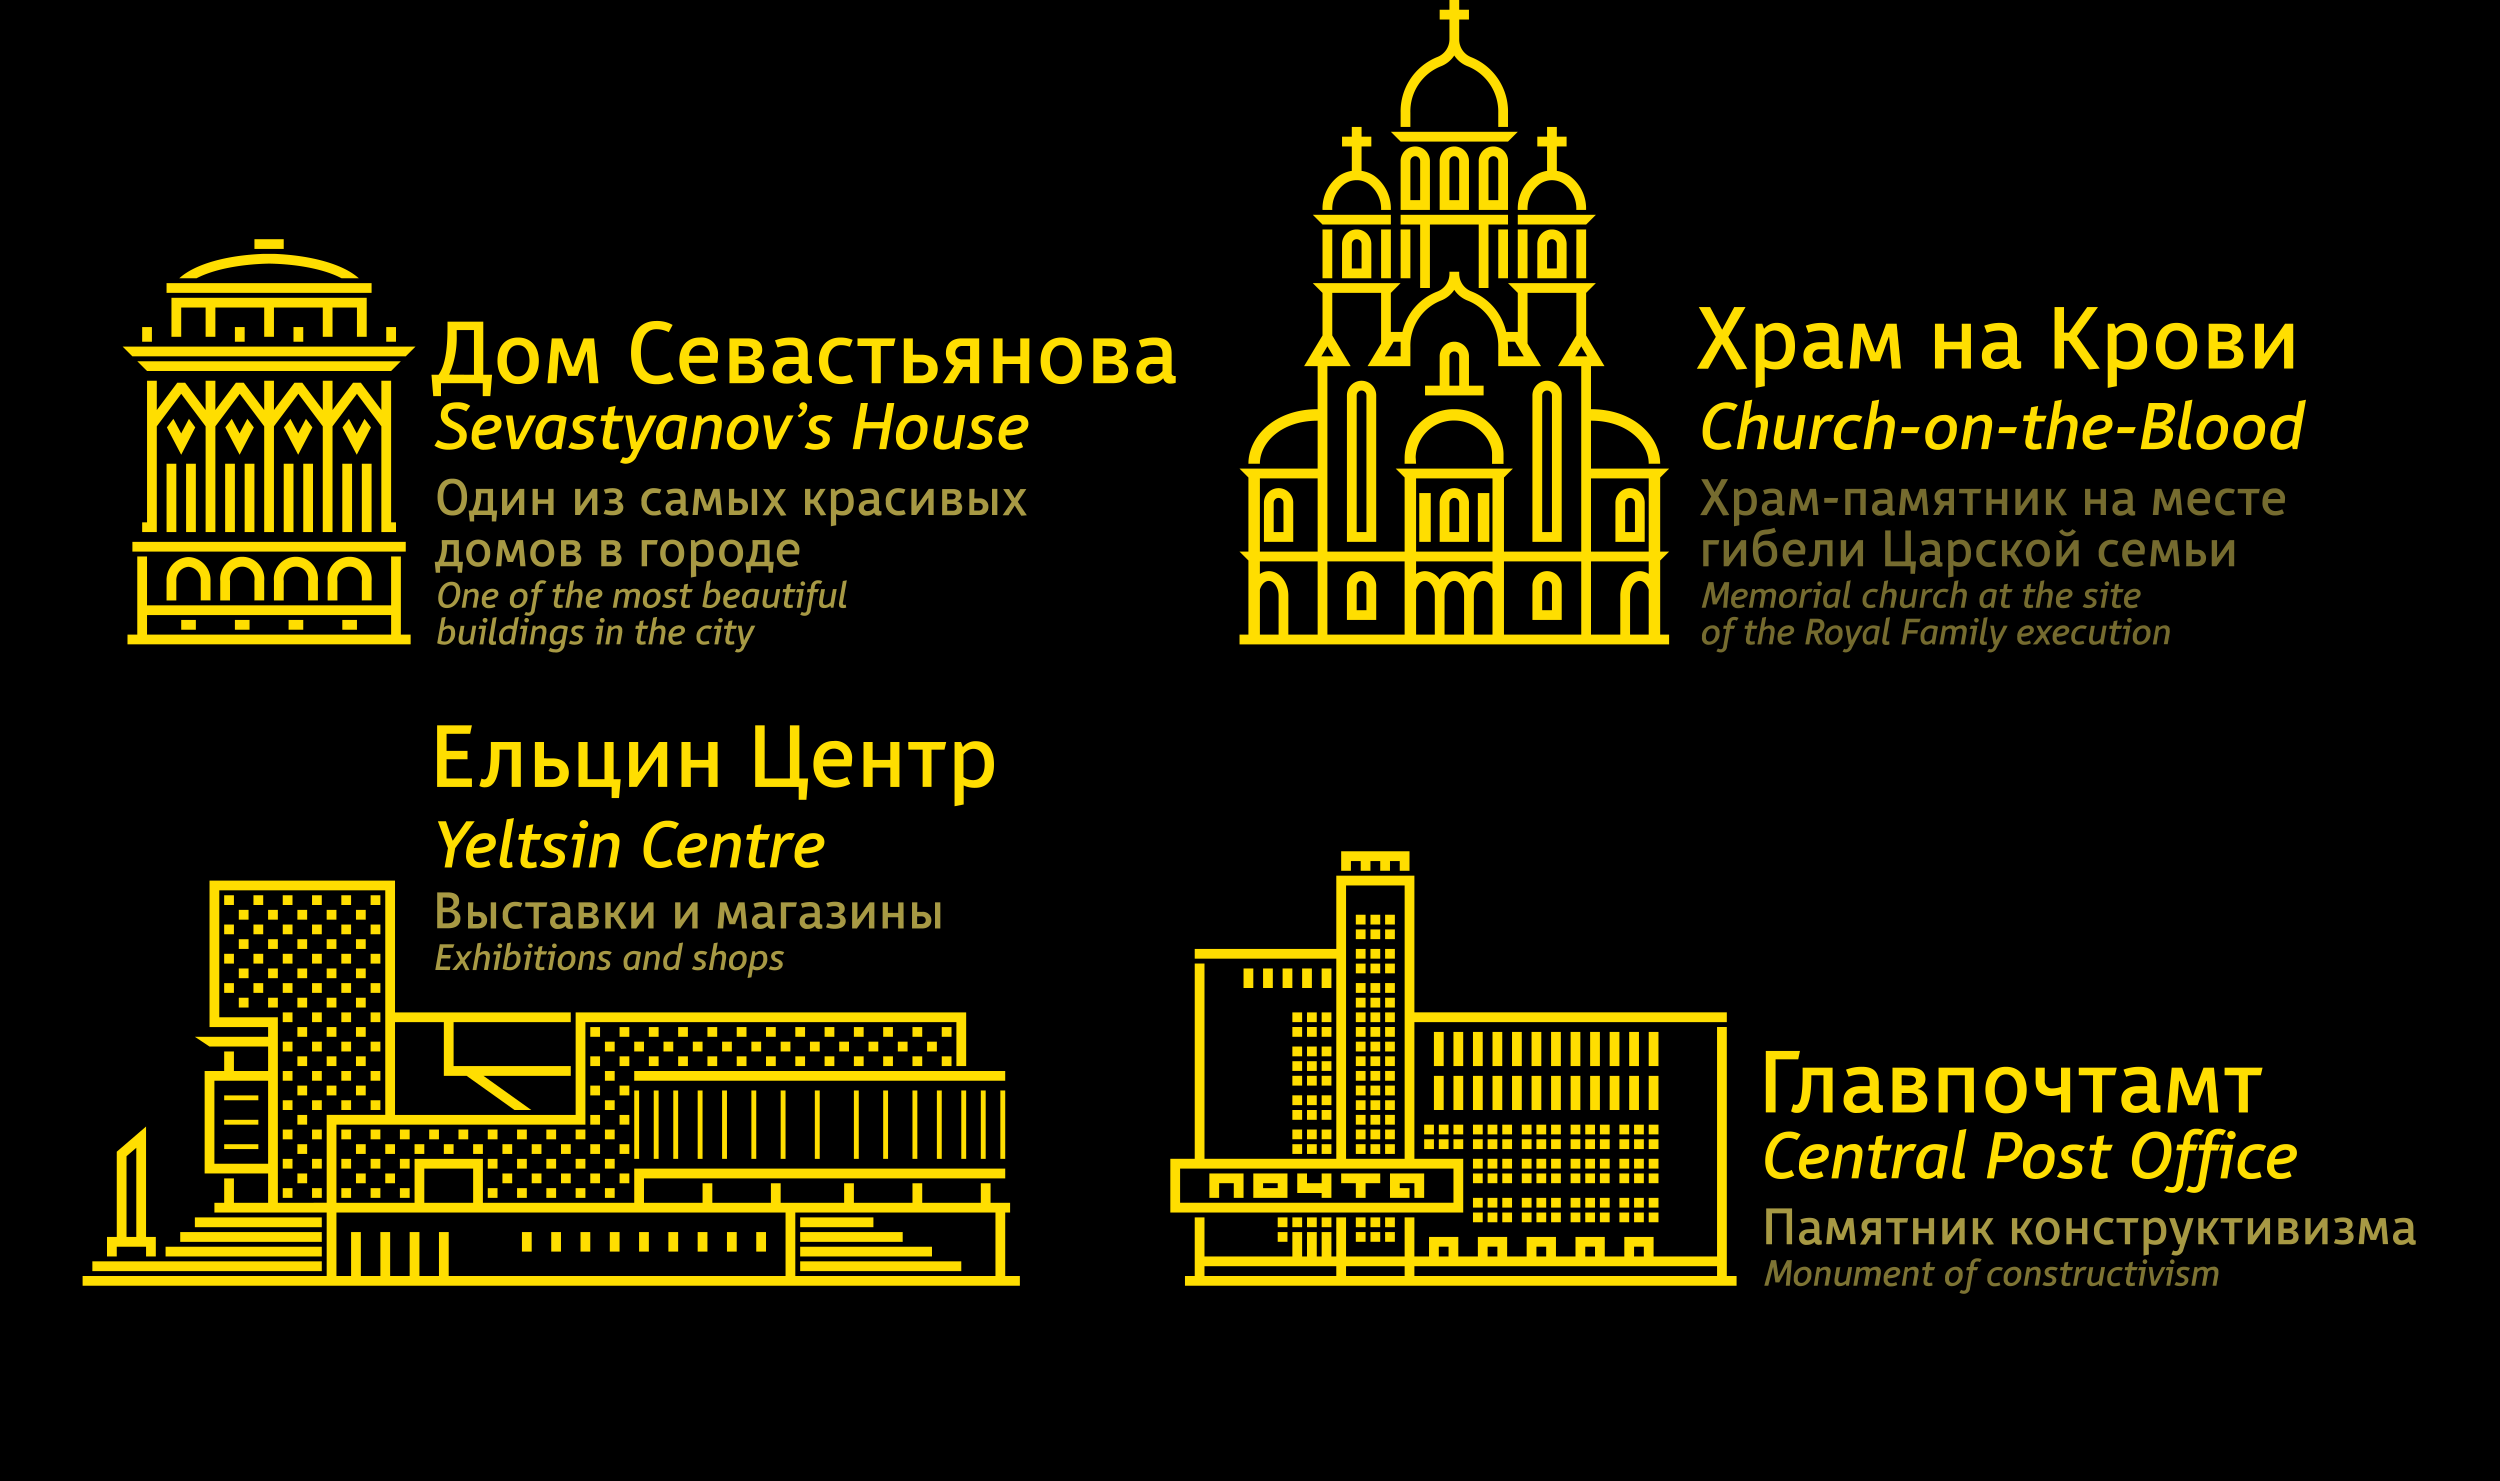 <svg id="Layer_1" data-name="Layer 1" xmlns="http://www.w3.org/2000/svg" width="512.13" height="303.48"><defs><style>.cls-1{fill:#ffde00}.cls-2{fill:#a79944}</style></defs><path d="M0 0h512.13v303.48H0z"/><path class="cls-1" d="M90.34 81.15h-1.59l-.36-4.38h1.44c1.37-1.82 1.84-5.33 1.84-9.47v-1.4H99v10.87h1.8l-.36 4.38h-1.55V78.5h-8.55zm6.75-4.38v-9.15h-3.53v1.12a18.93 18.93 0 01-1.55 8zm4.82-2.86c0-3 1.68-4.77 4.23-4.77s4.24 1.78 4.24 4.77-1.68 4.77-4.24 4.77-4.23-1.78-4.23-4.77zm1.91 0c0 2 .92 3.2 2.32 3.2s2.33-1.19 2.33-3.2-.92-3.21-2.33-3.21-2.32 1.19-2.32 3.21zM118.37 77h-2l-1.8-5h-.07l-.5 6.5h-1.86l.89-9.18h2.14l2.16 5.87h.07l2.16-5.87h2.14l.89 9.18h-1.86l-.52-6.5h-.07zm12.92-4.8c0 2.66.9 4.75 3.2 4.75a5.48 5.48 0 002.76-.77l.76 1.53a6.44 6.44 0 01-3.52 1c-3.74 0-5.22-2.85-5.22-6.48s1.48-6.48 5.22-6.48a6.52 6.52 0 013.3.81l-.79 1.5a5.51 5.51 0 00-2.54-.62c-2.27 0-3.17 2.09-3.17 4.76zm15.64 2.14h-5.83c.12 1.78 1.06 2.77 2.72 2.77a5.07 5.07 0 002.28-.63l.62 1.43a6.74 6.74 0 01-3.08.77c-2.7 0-4.47-1.77-4.47-4.77s1.66-4.77 4.14-4.77a3.41 3.41 0 013.78 3.69 7.54 7.54 0 01-.16 1.51zm-5.76-1.46h4.25a2 2 0 00-2.07-2.18 2.2 2.2 0 00-2.18 2.18zm15.39 2.97c0 1.66-1 2.65-3.13 2.65h-4v-9.18h3.71c1.84 0 3 .68 3 2.34a2 2 0 01-1.56 2 2.27 2.27 0 011.98 2.19zm-5.25-5V73h1.47c.85 0 1.5-.27 1.5-1s-.58-1.05-1.37-1.05zm0 3.66v2.39h1.81c1 0 1.53-.38 1.53-1.19s-.63-1.2-1.71-1.2zm12.29-1.41v-.61c0-1.1-.47-1.79-1.82-1.79a7.1 7.1 0 00-2.48.49l-.54-1.46a8.86 8.86 0 013.24-.59c2.81 0 3.47 1.47 3.47 3.38v3.85a.58.58 0 00.65.65h.2v1.39a3.26 3.26 0 01-1.08.18 1.42 1.42 0 01-1.46-1.06h-.07a3.39 3.39 0 01-2.59 1.06c-1.75 0-2.85-.87-2.85-2.74s1.44-2.75 3.48-2.75zm-1.93 1.46a1.36 1.36 0 00-1.54 1.33 1.2 1.2 0 001.35 1.22A2.67 2.67 0 00163.6 76v-1.44zm12.51 2.16l.58 1.44a6.07 6.07 0 01-2.52.52c-3 0-4.48-2.13-4.48-4.77s1.42-4.77 4.39-4.77a6.69 6.69 0 012.52.48l-.58 1.44a4.7 4.7 0 00-1.83-.36c-1.55 0-2.6 1.3-2.6 3.21s1 3.2 2.58 3.2a5.29 5.29 0 001.94-.39zm1.48-7.4h7.78l-.36 1.56h-2.65v7.62h-1.86v-7.62h-2.91zm13.16 3.35c2 0 3.27 1.08 3.27 2.93s-1.29 2.9-3.27 2.9h-3.68v-9.18H187v3.35zM187 74.23v2.7h1.62c1 0 1.55-.5 1.55-1.35s-.6-1.35-1.55-1.35zm8.48.69a2.7 2.7 0 01-1.7-2.69c0-1.78 1.21-2.91 3.19-2.91h3.62v9.18h-1.87v-3.33h-1.43l-2 3.33h-2.14zm1.67-1.3h1.57v-2.74h-1.57a1.35 1.35 0 00-1.46 1.39 1.32 1.32 0 001.46 1.35zm13.68 4.88H209v-3.94h-3.62v3.94h-1.87v-9.18h1.87V73H209v-3.68h1.87zm2.34-4.59c0-3 1.67-4.77 4.23-4.77s4.23 1.78 4.23 4.77-1.67 4.77-4.23 4.77-4.23-1.78-4.23-4.77zm1.91 0c0 2 .92 3.2 2.32 3.2s2.32-1.19 2.32-3.2-.92-3.21-2.32-3.21-2.32 1.19-2.32 3.21zm16.02 1.94c0 1.66-1 2.65-3.13 2.65h-4v-9.18h3.71c1.83 0 3 .68 3 2.34a2.05 2.05 0 01-1.57 2 2.27 2.27 0 011.99 2.19zm-5.26-5V73h1.48c.84 0 1.49-.27 1.49-1s-.57-1.05-1.37-1.05zm0 3.66v2.39h1.82c1 0 1.53-.38 1.53-1.19s-.63-1.2-1.71-1.2zm12.3-1.41v-.61c0-1.1-.47-1.79-1.82-1.79a7.2 7.2 0 00-2.49.49l-.54-1.46a8.94 8.94 0 013.24-.59c2.81 0 3.48 1.47 3.48 3.38v3.85a.58.58 0 00.65.65h.19v1.39a3.26 3.26 0 01-1.08.18 1.41 1.41 0 01-1.45-1.06h-.08a3.36 3.36 0 01-2.59 1.06 2.51 2.51 0 01-2.84-2.74c0-1.74 1.44-2.75 3.47-2.75zm-1.93 1.46a1.37 1.37 0 00-1.55 1.33 1.2 1.2 0 001.34 1.22 2.69 2.69 0 002.14-1.11v-1.44zM93.32 86.52c1 .47 2.3 1.28 2.3 2.68 0 1.91-1.44 2.93-3.71 2.93A5 5 0 0189 91.3l.71-1.19a4.11 4.11 0 002.42.73c1.2 0 2-.49 2-1.5 0-.83-.71-1.22-1.68-1.66s-2.15-1.19-2.15-2.57c0-1.75 1.23-2.7 3.34-2.7a4.56 4.56 0 012.69.73l-.83 1.12a4 4 0 00-2.09-.55c-1 0-1.65.46-1.65 1.24s.88 1.26 1.56 1.57zm3.31 2.9c0-2.39 1.42-4.44 3.85-4.44 1.33 0 2.26.63 2.26 1.79 0 1.42-1.23 2.41-4.69 2.41 0 1.09.34 1.78 1.56 1.78a3.67 3.67 0 001.63-.45l.4 1.06a4.91 4.91 0 01-2.37.56 2.43 2.43 0 01-2.64-2.71zm1.6-1.4c2.59 0 3.09-.54 3.09-1.14s-.42-.73-1-.73A2.35 2.35 0 0098.23 88zm5.38-2.91H105l.8 5.32 2.65-5.32h1.39L106.32 92h-1.58zm12.49.38L115 92h-1l-.14-.73h-.06a2.83 2.83 0 01-2 .86c-1.49 0-2.13-1.06-2.13-2.71 0-2.39 1.43-4.44 3.86-4.44a7.29 7.29 0 012.57.51zm-5 3.82c0 1 .35 1.65 1.13 1.65a2.18 2.18 0 001.71-1l.62-3.58a3.61 3.61 0 00-1.25-.24c-1.31.01-2.23 1.4-2.23 3.17zm10.5.56c0 1.39-1.27 2.26-3 2.26a4.93 4.93 0 01-2.2-.48l.65-1.08a3.75 3.75 0 001.71.39c.61 0 1.38-.3 1.38-1s-.61-.79-1.27-1A2.14 2.14 0 01117.3 87c0-1.37 1.16-2 2.68-2a5.12 5.12 0 012.19.47l-.64 1a4.39 4.39 0 00-1.62-.35c-.64 0-1.19.27-1.19.83s.61.78 1.07 1c.84.34 1.81.86 1.81 1.92zm3.06-6.45l1.45-.27-.36 2h2.08l-.47 1.18h-1.81l-.66 3.67a2.42 2.42 0 000 .25c0 .5.33.68.79.68a2.8 2.8 0 001-.19l.13 1.12a5.11 5.11 0 01-1.51.24c-1.08 0-1.83-.41-1.83-1.58a3.27 3.27 0 010-.59l.65-3.67H123l.21-1.18h1.17zm2.92 10.19a1.65 1.65 0 00.71.19c.31 0 .65-.17 1-.8l.49-1h-.48l-1.21-6.89h1.36l.92 5.44h.06l2.66-5.44h1.48l-4.09 8.21a2.48 2.48 0 01-2.31 1.68 2.78 2.78 0 01-1.17-.3zm13.21-8.12L139.65 92h-.93l-.15-.73h-.06a2.81 2.81 0 01-2 .86c-1.49 0-2.13-1.06-2.13-2.71 0-2.39 1.43-4.44 3.86-4.44a7.24 7.24 0 012.55.51zm-5 3.82c0 1 .35 1.65 1.14 1.65a2.17 2.17 0 001.7-1l.62-3.58a3.6 3.6 0 00-1.24-.24c-1.32.01-2.24 1.4-2.24 3.17zm7.08 2.69h-1.4l1.2-6.89h1l.15.73h.05A2.93 2.93 0 01146 85a1.63 1.63 0 011.86 1.85 4.89 4.89 0 01-.08.89L147 92h-1.41l.75-4.19a3.44 3.44 0 00.05-.62c0-.71-.31-1-1-1a2.69 2.69 0 00-1.69 1zm9.88-7a2.4 2.4 0 012.61 2.71c0 2.38-1.43 4.44-3.86 4.44-1.7 0-2.61-.91-2.61-2.71 0-2.44 1.43-4.44 3.86-4.44zm-1.05 6c1.3 0 2.22-1.41 2.22-3.17 0-1.08-.48-1.64-1.37-1.64-1.29 0-2.21 1.39-2.21 3.16 0 1.06.47 1.65 1.36 1.65zm4.67-5.89h1.35l.8 5.32 2.65-5.32h1.39L159.07 92h-1.58zm7.28.39l-.24-.43a1.81 1.81 0 001-1.12.73.73 0 01-.66-.74.76.76 0 01.8-.8.82.82 0 01.81.92 2.37 2.37 0 01-1.71 2.17zm6.35 4.37c0 1.39-1.26 2.26-3 2.26a4.93 4.93 0 01-2.2-.48l.64-1.08a3.83 3.83 0 001.72.39c.61 0 1.38-.3 1.38-1s-.61-.79-1.27-1A2.14 2.14 0 01165.7 87c0-1.37 1.16-2 2.67-2a5.09 5.09 0 012.19.47l-.63 1a4.44 4.44 0 00-1.62-.35c-.64 0-1.19.27-1.19.83s.61.78 1.06 1c.82.34 1.82.86 1.82 1.92zm7.11-3.41h3.94l.69-3.91h1.46L181.54 92h-1.46l.74-4.24h-3.94l-.74 4.24h-1.46l1.66-9.45h1.46zM187.4 85a2.4 2.4 0 012.6 2.71c0 2.38-1.43 4.44-3.86 4.44-1.7 0-2.61-.91-2.61-2.71C183.53 87 185 85 187.4 85zm-1.06 6c1.3 0 2.22-1.41 2.22-3.17 0-1.08-.48-1.64-1.37-1.64-1.29 0-2.21 1.39-2.21 3.16.02 1.06.47 1.65 1.36 1.65zm6.37-1.7a3.44 3.44 0 00-.05.62.92.92 0 001 1 3 3 0 001.82-1l.85-4.89h1.4L196.56 92h-.93l-.15-.73a3.39 3.39 0 01-2.28.86c-1.27 0-1.94-.62-1.94-1.85a5 5 0 01.09-.89l.74-4.28h1.4zm10.55.57c0 1.39-1.27 2.26-3 2.26a4.93 4.93 0 01-2.2-.48l.65-1.08a3.75 3.75 0 001.71.39c.61 0 1.38-.3 1.38-1s-.61-.79-1.27-1A2.14 2.14 0 01199 87c0-1.37 1.17-2 2.68-2a5.12 5.12 0 012.19.47l-.64 1a4.39 4.39 0 00-1.62-.35c-.63 0-1.19.27-1.19.83s.61.78 1.07 1c.8.34 1.77.86 1.77 1.92zm1.31-.45c0-2.42 1.43-4.42 3.85-4.42 1.32 0 2.25.63 2.25 1.79 0 1.42-1.23 2.41-4.69 2.41 0 1.09.34 1.78 1.56 1.78a3.67 3.67 0 001.63-.45l.41 1.06a5 5 0 01-2.38.56 2.42 2.42 0 01-2.63-2.73zm1.59-1.4c2.59 0 3.09-.54 3.09-1.14s-.42-.73-1-.73a2.35 2.35 0 00-2.09 1.85z"/><path class="cls-2" d="M92.68 105.6c-2.18 0-3.05-1.65-3.05-3.78s.87-3.77 3.05-3.77 3 1.65 3 3.77-.82 3.78-3 3.78zm0-6.55c-1.34 0-1.87 1.22-1.87 2.77s.53 2.78 1.87 2.78 1.87-1.22 1.87-2.78-.55-2.77-1.87-2.77zm4.07 5.54a7 7 0 00.73-3.86v-.59H101v4.45h.85l-.21 2.24h-.89v-1.33h-3.62v1.33h-.88l-.25-2.24zm1.82-3.37a7.87 7.87 0 01-.65 3.37h2v-3.53h-1.35zm4.27 4.28v-5.36h1.1v3.58l2.46-3.58h1v5.36h-1.09v-3.57l-2.47 3.57zm10.56 0h-1.1v-2.3h-2.11v2.3h-1.09v-5.36h1.09v2.15h2.11v-2.15h1.1zm4.41 0v-5.36h1.09v3.58l2.47-3.58h1v5.36h-1.09v-3.57l-2.47 3.57zm8.73-2.85a1.32 1.32 0 011.15 1.27c0 1-.75 1.64-2.25 1.64a5 5 0 01-1.8-.32l.34-.84a4.24 4.24 0 001.43.25c.68 0 1.16-.31 1.16-.76s-.28-.74-1.07-.74h-.72v-.87h.64c.5 0 .92-.2.92-.67s-.4-.7-.9-.7a4.62 4.62 0 00-1.41.23l-.33-.83a5.2 5.2 0 011.77-.31c1.28 0 2 .52 2 1.47a1.19 1.19 0 01-.93 1.18zm8.62 1.81l.34.84a3.54 3.54 0 01-1.47.3 2.53 2.53 0 01-2.62-2.78A2.49 2.49 0 01134 100a4.08 4.08 0 011.47.28l-.34.84A2.87 2.87 0 00134 101c-.9 0-1.51.76-1.51 1.87s.6 1.87 1.5 1.87a3 3 0 001.17-.28zm4.23-2.11V102c0-.64-.27-1-1.06-1a4.25 4.25 0 00-1.45.29l-.31-.85a5.28 5.28 0 011.89-.35c1.64 0 2 .86 2 2v2.25a.34.34 0 00.37.38h.17v.81a2 2 0 01-.63.1.82.82 0 01-.85-.62 2 2 0 01-1.52.62 1.46 1.46 0 01-1.65-1.59c0-1 .84-1.61 2-1.61zm-1.12.85a.8.8 0 00-.9.78.7.7 0 00.78.71 1.54 1.54 0 001.24-.66v-.83zm7.16 1.43h-1.13l-1.05-2.92-.31 3.79h-1.08l.51-5.36h1.25l1.26 3.43 1.26-3.43h1.25l.52 5.36h-1.08l-.31-3.79zm4.94-2.53h.95a1.68 1.68 0 011.91 1.71c0 1.08-.75 1.69-1.91 1.69h-2v-5.36h1.1zm0 .91v1.58h.85c.55 0 .9-.3.9-.79s-.35-.79-.9-.79zm4.74 2.49H154v-5.36h1.09zm3.56-1.95l-1.27 2h-1.21l1.86-2.75-1.75-2.61h1.22l1.15 1.86 1.15-1.86H161l-1.74 2.61 1.85 2.75-1.14.1zm8.82-.82l1.77 2.77-1.11.1-1.54-2.42H166v2.32h-1.09v-5.36H166v2.17h.6l1.41-2.17h1.13zm3.81 4.87l-1.09.21v-7.67h.79l.21.57a1.9 1.9 0 011.52-.67c1.51 0 2.16 1.19 2.16 2.78s-.66 2.78-2.25 2.78a3.15 3.15 0 01-1.37-.28zm2.51-4.78c0-1.1-.44-1.87-1.36-1.87a1.54 1.54 0 00-1.15.67v2.69a2 2 0 001.19.38c.83 0 1.32-.69 1.32-1.87zm5.19-.47V102c0-.64-.27-1-1.06-1a4.21 4.21 0 00-1.45.29l-.31-.85a5.24 5.24 0 011.89-.35c1.63 0 2 .86 2 2v2.25a.34.34 0 00.38.38h.12v.81a2 2 0 01-.63.1.84.84 0 01-.86-.62 1.94 1.94 0 01-1.51.62 1.46 1.46 0 01-1.66-1.59c0-1 .84-1.61 2-1.61zm-1.12.85c-.53 0-.91.29-.91.78a.7.7 0 00.79.71A1.55 1.55 0 00179 104v-.83zm7.32 1.26l.34.84a3.51 3.51 0 01-1.47.3 2.52 2.52 0 01-2.61-2.78A2.49 2.49 0 01184 100a4 4 0 011.47.28l-.34.84a2.87 2.87 0 00-1.07-.21c-.9 0-1.51.76-1.51 1.87s.6 1.87 1.5 1.87a3 3 0 001.15-.19zm1.5 1.04v-5.36h1.09v3.58l2.47-3.58h1v5.36h-1.09v-3.57l-2.47 3.57zm10.41-1.5c0 1-.61 1.54-1.83 1.54H193v-5.36h2.17c1.07 0 1.77.4 1.77 1.37a1.19 1.19 0 01-.91 1.14 1.32 1.32 0 011.08 1.31zm-3.07-2.9v1.22h.87c.49 0 .87-.16.87-.61s-.34-.61-.8-.61zm0 2.13v1.4h1.07c.55 0 .89-.22.89-.7s-.37-.7-1-.7zm5.53-1.13h1a1.68 1.68 0 011.91 1.71c0 1.08-.75 1.69-1.91 1.69h-2v-5.36h1.09zm0 .91v1.58h.85c.55 0 .9-.3.9-.79s-.35-.79-.9-.79zm4.74 2.49h-1.09v-5.36h1.09zm3.56-1.95l-1.27 2h-1.21l1.86-2.75-1.75-2.61h1.22l1.15 1.86 1.15-1.86h1.23l-1.75 2.61 1.85 2.75-1.13.1zm-118.1 11.54a7 7 0 00.73-3.86v-.59H94v4.45h.85l-.21 2.24h-.88V116h-3.61v1.33h-.88l-.21-2.24zm1.82-3.37a7.87 7.87 0 01-.65 3.37h2v-3.53h-1.35zm3.9 1.6c0-1.74 1-2.78 2.47-2.78s2.47 1 2.47 2.78-1 2.78-2.47 2.78-2.47-1.04-2.47-2.78zm1.12 0c0 1.18.53 1.87 1.35 1.87s1.36-.69 1.36-1.87-.54-1.87-1.36-1.87-1.35.7-1.35 1.87zm8.48 1.81H104l-1-2.92-.31 3.79h-1.08l.51-5.36h1.25l1.26 3.43 1.26-3.43h1.25l.52 5.36h-1.08l-.31-3.79zm3.53-1.81c0-1.74 1-2.78 2.47-2.78s2.46 1 2.46 2.78-1 2.78-2.46 2.78-2.47-1.04-2.47-2.78zm1.11 0c0 1.18.54 1.87 1.36 1.87s1.35-.69 1.35-1.87-.54-1.87-1.35-1.87-1.36.7-1.36 1.87zm9.35 1.14c0 1-.61 1.54-1.83 1.54h-2.33v-5.36h2.16c1.07 0 1.78.4 1.78 1.37a1.19 1.19 0 01-.92 1.14 1.32 1.32 0 011.14 1.31zm-3.07-2.9v1.22h.86c.49 0 .87-.16.87-.61s-.33-.61-.8-.61zm0 2.13v1.4h1.06c.56 0 .89-.22.89-.7s-.36-.7-1-.7zm11.32.77c0 1-.61 1.54-1.83 1.54h-2.33v-5.36h2.16c1.08 0 1.78.4 1.78 1.37a1.19 1.19 0 01-.91 1.14 1.32 1.32 0 011.13 1.31zm-3.07-2.9v1.22h.86c.5 0 .88-.16.88-.61s-.34-.61-.8-.61zm0 2.13v1.4h1.06c.56 0 .9-.22.9-.7s-.37-.7-1-.7zm10.5-3.05l-.21.92h-2V116h-1.1v-5.36zm.48 2.68c0-1.74 1-2.78 2.46-2.78s2.47 1 2.47 2.78-1 2.78-2.47 2.78-2.46-1.04-2.46-2.78zm1.11 0c0 1.18.53 1.87 1.35 1.87s1.36-.69 1.36-1.87-.54-1.87-1.36-1.87-1.35.7-1.35 1.87zm6.28 4.78l-1.09.21v-7.67h.77l.21.57a1.91 1.91 0 011.53-.67c1.51 0 2.16 1.19 2.16 2.78s-.66 2.78-2.26 2.78a3.14 3.14 0 01-1.36-.28zm2.51-4.78c0-1.1-.44-1.87-1.37-1.87a1.51 1.51 0 00-1.14.67v2.69a1.94 1.94 0 001.18.38c.83 0 1.33-.68 1.33-1.87zm2.16 0c0-1.74 1-2.78 2.47-2.78s2.46 1 2.46 2.78-1 2.78-2.46 2.78-2.47-1.04-2.47-2.78zm1.11 0c0 1.18.54 1.87 1.36 1.87s1.35-.69 1.35-1.87-.53-1.87-1.35-1.87-1.36.7-1.36 1.87zm5.01 1.77a7 7 0 00.73-3.86v-.59h3.51v4.45h.85l-.21 2.24h-.88V116h-3.62v1.33h-.88l-.21-2.24zm1.82-3.37a7.87 7.87 0 01-.65 3.37h2v-3.53h-1.33zm8.43 1.85h-3.4c.07 1 .62 1.62 1.58 1.62a3 3 0 001.34-.37l.35.83a3.79 3.79 0 01-1.79.45 2.5 2.5 0 01-2.61-2.78c0-1.76 1-2.78 2.42-2.78a2 2 0 012.2 2.15 4.61 4.61 0 01-.09.88zm-3.36-.85h2.48a1.15 1.15 0 00-1.21-1.27 1.28 1.28 0 00-1.27 1.27zm-70.53 9.84c0-1.84 1.08-3.39 2.73-3.39 1.17 0 1.78.73 1.78 2 0 1.85-1.08 3.39-2.73 3.39-1.16.01-1.78-.72-1.78-2zm.85 0c0 .83.37 1.3 1.06 1.3 1 0 1.75-1.25 1.75-2.66 0-.83-.36-1.3-1-1.3-1.09-.01-1.81 1.24-1.81 2.65zm4.73 1.94h-.78l.67-3.83h.55l.09.41a1.6 1.6 0 011.15-.48.9.9 0 011 1 3 3 0 010 .5l-.42 2.38h-.78l.42-2.33a2.24 2.24 0 000-.34c0-.4-.18-.58-.54-.58a1.52 1.52 0 00-.94.53zm3.35-1.43a2.23 2.23 0 012.13-2.47c.74 0 1.26.35 1.26 1s-.68 1.34-2.61 1.34c0 .61.19 1 .87 1a2.08 2.08 0 00.91-.25l.22.59a2.76 2.76 0 01-1.32.31 1.34 1.34 0 01-1.46-1.52zm.88-.79c1.44 0 1.72-.3 1.72-.63s-.23-.4-.56-.4a1.31 1.31 0 00-1.16 1.03zm7.01-1.68a1.33 1.33 0 011.45 1.5 2.24 2.24 0 01-2.14 2.47 1.32 1.32 0 01-1.45-1.5 2.24 2.24 0 012.14-2.47zm-.58 3.32c.72 0 1.23-.78 1.23-1.76 0-.6-.26-.91-.76-.91-.72 0-1.23.77-1.23 1.76 0 .6.26.91.74.91zm5.24-3.25l-.26.65h-.79l-.64 3.65a1.24 1.24 0 01-1.3 1.18 1.86 1.86 0 01-.86-.23l.31-.59a1.14 1.14 0 00.56.17c.26 0 .45-.15.52-.53l.64-3.65h-.64l.11-.65h.64l.09-.5a1.39 1.39 0 011.45-1.3 1.64 1.64 0 01.86.21l-.36.58a1 1 0 00-.52-.14c-.34 0-.58.21-.66.65l-.09.5zm2.83-.94l.8-.15-.19 1.09h1.15l-.26.65h-1l-.36 2.08a.89.89 0 000 .15c0 .27.18.37.44.37a1.75 1.75 0 00.56-.1l.07.62a2.82 2.82 0 01-.84.13c-.6 0-1-.23-1-.87a2 2 0 010-.33l.36-2.05h-.65l.11-.65h.66zm2.98 2.05l-.48 2.72h-.78l1-5.48.81-.15-.39 2.21a1.64 1.64 0 011.11-.48c.7 0 1 .33 1 1a3 3 0 010 .49l-.42 2.4h-.78l.4-2.31a1.56 1.56 0 000-.35c0-.4-.18-.59-.54-.59a1.49 1.49 0 00-.93.54zm2.93 1.29a2.24 2.24 0 012.14-2.47c.74 0 1.26.35 1.26 1s-.69 1.34-2.61 1.34c0 .61.19 1 .86 1a2 2 0 00.91-.25l.23.59a2.79 2.79 0 01-1.32.31 1.35 1.35 0 01-1.47-1.52zm.89-.79c1.44 0 1.72-.3 1.72-.63s-.24-.4-.56-.4a1.3 1.3 0 00-1.21 1.03zm10.23-.66a2.8 2.8 0 01-.05.48l-.42 2.4h-.78l.41-2.34a1.35 1.35 0 000-.33c0-.4-.18-.58-.54-.58a1.27 1.27 0 00-.75.37l-.51 2.88h-.78l.41-2.34a1.59 1.59 0 000-.36c0-.38-.15-.55-.48-.55a1.29 1.29 0 00-.84.53l-.48 2.72h-.78l.67-3.83h.56l.08.41a1.48 1.48 0 011.09-.48c.46 0 .76.14.88.48a1.8 1.8 0 011.17-.48c.8 0 1.14.34 1.14 1.02zm2.74-1.02a1.34 1.34 0 011.45 1.5 2.24 2.24 0 01-2.15 2.47 1.32 1.32 0 01-1.45-1.5 2.24 2.24 0 012.15-2.47zm-.59 3.32c.72 0 1.23-.78 1.23-1.76 0-.6-.26-.91-.75-.91-.72 0-1.23.77-1.23 1.76 0 .6.26.91.75.91zm5.2-.61c0 .78-.7 1.26-1.64 1.26a2.72 2.72 0 01-1.23-.27l.36-.6a2.06 2.06 0 001 .22c.34 0 .76-.16.76-.55s-.33-.44-.7-.57a1.2 1.2 0 01-.9-1.07c0-.76.65-1.13 1.49-1.13a2.9 2.9 0 011.22.26l-.36.58a2.41 2.41 0 00-.9-.19c-.35 0-.66.15-.66.46s.34.43.6.54c.42.18.96.48.96 1.06zm1.7-3.58l.81-.15-.2 1.09h1.16l-.27.65h-1l-.37 2.08a.81.81 0 000 .15c0 .27.18.37.43.37a1.66 1.66 0 00.56-.1l.08.62a2.82 2.82 0 01-.84.13c-.6 0-1-.23-1-.87a1.31 1.31 0 010-.33l.36-2.05h-.66l.12-.65h.65zm5.23 4.84a4 4 0 01-1.52-.3l.93-5.25.81-.15-.39 2.21a1.52 1.52 0 011.08-.48c.83 0 1.23.59 1.23 1.5a2.25 2.25 0 01-2.14 2.47zm.66-3.32a1.53 1.53 0 00-1 .53l-.35 2a2 2 0 00.79.14c.72 0 1.23-.78 1.23-1.76.04-.6-.21-.91-.67-.91zm2.11 1.82a2.24 2.24 0 012.14-2.47c.73 0 1.25.35 1.25 1s-.68 1.34-2.6 1.34c0 .61.18 1 .86 1a2.08 2.08 0 00.91-.25l.22.59a2.74 2.74 0 01-1.32.31 1.34 1.34 0 01-1.46-1.52zm.88-.79c1.44 0 1.72-.3 1.72-.63s-.23-.4-.55-.4a1.32 1.32 0 00-1.17 1.03zm6.52-1.4l-.64 3.62h-.52l-.08-.41a1.59 1.59 0 01-1.14.48c-.83 0-1.19-.59-1.19-1.5a2.24 2.24 0 012.15-2.47 4 4 0 011.42.28zm-2.8 2.13c0 .57.2.91.63.91a1.21 1.21 0 00.95-.55l.34-2a2 2 0 00-.69-.13c-.72.01-1.23.76-1.23 1.76zM157 123a2.24 2.24 0 000 .34.51.51 0 00.57.58 1.65 1.65 0 001-.53l.47-2.72h.79l-.67 3.83h-.52l-.08-.41a1.89 1.89 0 01-1.27.48c-.71 0-1.08-.34-1.08-1a3 3 0 010-.5l.41-2.38h.78zm4.22-3.27l.81-.15-.2 1.09H163l-.26.65h-1l-.37 2.08a.81.81 0 000 .15c0 .27.18.37.43.37a1.76 1.76 0 00.57-.1l.07.62a2.82 2.82 0 01-.84.13c-.6 0-1-.23-1-.87a2 2 0 010-.33l.36-2.05h-.65l.11-.65h.65zm1.84 1.59l.26-.65h1.33l-.65 3.83h-.79l.56-3.18zm1.4-2.23a.48.48 0 01.48.47.47.47 0 01-.48.46.46.46 0 01-.47-.46.47.47 0 01.47-.47zm3.31 1.58l-.26.65h-.79l-.64 3.65a1.24 1.24 0 01-1.3 1.18 1.9 1.9 0 01-.86-.23l.31-.59a1.14 1.14 0 00.56.17c.27 0 .45-.15.52-.53l.64-3.65h-.64l.11-.65h.64l.09-.5a1.39 1.39 0 011.45-1.3 1.64 1.64 0 01.86.21l-.36.58a1 1 0 00-.52-.14c-.34 0-.58.21-.65.65l-.09.5zm.81 2.33a2.24 2.24 0 000 .34.51.51 0 00.57.58 1.69 1.69 0 001-.53l.47-2.72h.78l-.67 3.83h-.52l-.08-.41a1.87 1.87 0 01-1.27.48c-.7 0-1.07-.34-1.07-1a3 3 0 010-.5l.42-2.38h.79zm4.77 1.46a1.86 1.86 0 01-.66.11c-.54 0-.82-.23-.82-.74a1.91 1.91 0 010-.32l.79-4.49.81-.15-.82 4.64v.14c0 .04.09.27.26.27a.9.9 0 00.34-.07zm-82.28 7.61a3.87 3.87 0 01-1.51-.3l.92-5.25.81-.15-.39 2.21a1.52 1.52 0 011.1-.48c.83 0 1.23.59 1.23 1.5a2.24 2.24 0 01-2.16 2.47zm.66-3.32a1.53 1.53 0 00-1 .53l-.35 2a2 2 0 00.79.14c.72 0 1.23-.78 1.23-1.76.04-.6-.21-.91-.67-.91zm3.02 1.75a1.42 1.42 0 000 .34.51.51 0 00.57.58 1.67 1.67 0 001-.53l.47-2.72h.78l-.68 3.83h-.52l-.08-.41a1.87 1.87 0 01-1.26.48c-.71 0-1.08-.34-1.08-1a3 3 0 010-.5l.41-2.38h.78zm3.25-1.68l.26-.65h1.33L99 132h-.78l.56-3.18zm1.39-2.23a.47.47 0 01.48.47.48.48 0 01-1 0 .47.47 0 01.56-.47zm2.22 5.41a1.84 1.84 0 01-.65.11c-.54 0-.82-.23-.82-.74a1.91 1.91 0 010-.32l.79-4.49.81-.15L101 131a.78.78 0 000 .14.23.23 0 00.27.27.85.85 0 00.33-.07zm2.75-3.9a2 2 0 01.82.16l.31-1.74.81-.15-1 5.63h-.52l-.08-.41a1.76 1.76 0 01-1.22.48c-.79 0-1.24-.51-1.24-1.5a2.24 2.24 0 012.12-2.47zm.36 2.78l.33-1.88a1.31 1.31 0 00-.8-.25c-.72 0-1.23.77-1.23 1.76 0 .6.28.91.76.91a1.17 1.17 0 00.94-.54zm1.76-2.06l.27-.65h1.32l-.66 3.83h-.78l.55-3.18zm1.4-2.23a.48.48 0 01.48.47.47.47 0 01-.48.46.46.46 0 01-.47-.46.47.47 0 01.47-.47zm1.37 5.41h-.78l.67-3.83h.55l.09.41a1.6 1.6 0 011.15-.48.9.9 0 011 1 3 3 0 010 .5l-.42 2.38h-.78l.42-2.33a2.24 2.24 0 000-.34c0-.4-.18-.58-.54-.58a1.52 1.52 0 00-.94.53zm5.62.12l.09-.49a1.59 1.59 0 01-1.08.44c-.86 0-1.25-.51-1.25-1.5a2.27 2.27 0 012.19-2.47 3.92 3.92 0 011.52.3l-.67 3.77a1.75 1.75 0 01-2 1.48 2.81 2.81 0 01-1.31-.31l.35-.63a2.33 2.33 0 001 .29 1 1 0 001.16-.88zm-1.47-1.61c0 .6.23.91.73.91a1.47 1.47 0 001-.52l.35-2a1.89 1.89 0 00-.77-.14c-.71-.01-1.31.76-1.31 1.75zm5.96.3c0 .78-.7 1.26-1.64 1.26a2.68 2.68 0 01-1.22-.27l.36-.6a2 2 0 001 .22c.34 0 .76-.16.76-.55s-.33-.44-.7-.57a1.21 1.21 0 01-.89-1.07c0-.76.64-1.13 1.48-1.13a2.87 2.87 0 011.22.26l-.35.58a2.51 2.51 0 00-.91-.19c-.35 0-.66.15-.66.46s.34.43.6.54c.41.18.95.48.95 1.06zm2.64-1.99l.26-.65h1.33L123 132h-.78l.56-3.18zm1.39-2.23a.47.47 0 01.48.47.48.48 0 01-1 0 .47.47 0 01.56-.47zm1.42 5.41H124l.67-3.83h.56l.08.41a1.64 1.64 0 011.16-.48.9.9 0 011 1 3 3 0 010 .5l-.42 2.38h-.78l.41-2.33a2.24 2.24 0 000-.34c0-.4-.17-.58-.53-.58a1.49 1.49 0 00-.94.53zm6.27-4.77l.8-.15-.2 1.09h1.16l-.26.65h-1l-.37 2.08v.15c0 .27.18.37.43.37a1.76 1.76 0 00.57-.1l.07.62a2.82 2.82 0 01-.84.13c-.6 0-1-.23-1-.87a2 2 0 010-.33l.36-2.05h-.65l.11-.65h.65zm2.97 2.05l-.47 2.72h-.78l1-5.48.81-.15-.39 2.21a1.63 1.63 0 011.1-.48c.71 0 1 .33 1 1a2.93 2.93 0 010 .49l-.42 2.4h-.78l.4-2.31a2.5 2.5 0 000-.35c0-.4-.18-.59-.54-.59a1.54 1.54 0 00-.93.54zm2.89 1.29a2.24 2.24 0 012.14-2.47c.73 0 1.25.35 1.25 1s-.68 1.34-2.6 1.34c0 .61.19 1 .86 1a2.08 2.08 0 00.91-.25l.22.59a2.74 2.74 0 01-1.32.31 1.34 1.34 0 01-1.46-1.52zm.89-.79c1.44 0 1.71-.3 1.71-.63s-.23-.4-.55-.4a1.3 1.3 0 00-1.16 1.03zm4.86.79a2.27 2.27 0 012.21-2.47 2.44 2.44 0 011 .21l-.35.6a2.08 2.08 0 00-.8-.16c-.71 0-1.29.73-1.29 1.76a.8.8 0 00.84.91 2.51 2.51 0 00.87-.18l.18.6a2.94 2.94 0 01-1.17.23 1.4 1.4 0 01-1.49-1.5zm3.5-1.75l.27-.65h1.33l-.67 3.83h-.78l.55-3.18zm1.4-2.23a.48.48 0 01.48.47.47.47 0 01-.48.46.46.46 0 01-.47-.46.47.47 0 01.47-.47zm1.68.64l.8-.15-.19 1.09H151l-.27.65h-1l-.37 2.08a.89.89 0 000 .15c0 .27.18.37.44.37a1.7 1.7 0 00.56-.1l.08.62a2.87 2.87 0 01-.84.13c-.6 0-1-.23-1-.87a1.35 1.35 0 010-.33l.36-2.05h-.66l.11-.65h.66zm1.62 5.66a.79.79 0 00.4.11c.17 0 .36-.09.53-.45l.27-.55h-.26l-.68-3.83h.76l.51 3 1.48-3h.83l-2.28 4.56a1.38 1.38 0 01-1.26.92 1.51 1.51 0 01-.64-.15z"/><path class="cls-1" d="M37.12 93.16l-2.93-5.6 1.33-1.77 1.6 3 1.59-3L40 87.56zm45 36.84h2v2h-58v-2h2v-16h2v10h50v-10h2v16zm-2-4h-50v4h50zm3-53l2-2h-60l2 2zm-7-15h-42v2h42zm7 53h-56v2h56zm-43 16h-3v2h3zm11 0h-3v2h3zm11 0h-3v2h3zm11 0h-3v2h3zm-39-18h2V95h-2zm6-14h-2v14h2zM52 87.56l-1.33-1.77-1.59 3-1.6-3-1.33 1.77 2.93 5.6zM46.12 109h2V95h-2zm6-14h-2v14h2zM64 87.56l-1.33-1.77-1.59 3-1.6-3-1.33 1.77 2.93 5.6zM58.12 109h2V95h-2zM76 87.56l-1.33-1.77-1.59 3-1.6-3-1.33 1.77 2.93 5.6zM70.12 109h2V95h-2zm-6-14h-2v14h2zm12 0h-2v14h2zm-33 28v-4a4.71 4.71 0 00-4.5-4.89 4.7 4.7 0 00-4.5 4.89v4h2v-4a2.72 2.72 0 012.5-2.89 2.73 2.73 0 012.5 2.89v4zm11 0v-4a4.52 4.52 0 10-9 0v4h2v-4a2.53 2.53 0 115 0v4zm11 0v-4a4.52 4.52 0 10-9 0v4h2v-4a2.53 2.53 0 115 0v4zm11 0v-4a4.52 4.52 0 10-9 0v4h2v-4a2.53 2.53 0 115 0v4zm2-16v2h3v-2h-1V78h-2v6l-4.2-5.6h-1.6l-4.2 5.6v-6h-2v6l-4.2-5.6h-1.6l-4.2 5.6v-6h-2v6l-4.2-5.6h-1.6l-4.2 5.6v-6h-2v6l-4.2-5.6h-1.6l-4.2 5.6v-6h-2v29h-1v2h3V87.33l4.45-5.93.55-.73.55.73 4.45 5.93V109h2V87.33l4.45-5.93.55-.73.55.73 4.45 5.93V109h2V87.33l4.45-5.93.55-.73.55.73 4.45 5.93V109h2V87.33l4.45-5.93.55-.73.55.73 4.45 5.93V107zm3-40h-2v3h2zm-19 3v-3h-2v3zm-12 0v-3h-2v3zm-19-3h-2v3h2zm42 2h2v-8h-40v8h2v-6h5v6h2v-6h10v6h2v-6h10v6h2v-6h5v6zm-18-15c6.05.11 11.44 1.21 14.84 3h3.54c-3.15-2.85-9.64-4.69-17.38-5h-2c-7.75.27-14.24 2.11-17.39 5h3.54c3.4-1.77 8.79-2.87 14.85-3zm-27 20l2 2h50l2-2zm30-25h-6v2h6zM352.8 67.52l2.47-4.62h2.31l-3.53 6.1 3.89 6.54-2.22.18-2.92-5.19h-.07l-2.82 5h-2.31l3.89-6.53-3.49-6.1h2.31l2.46 4.62zm8.72 11.58l-1.88.36V66.32H361l.35 1h.08a3.25 3.25 0 012.57-1.18c2.59 0 3.71 2 3.71 4.77s-1.14 4.77-3.87 4.77a5.33 5.33 0 01-2.34-.49zm4.3-8.19c0-1.89-.76-3.21-2.34-3.21a2.57 2.57 0 00-2 1.14v4.63a3.34 3.34 0 002 .64c1.52 0 2.34-1.17 2.34-3.2zm8.94-.81v-.61c0-1.1-.46-1.79-1.81-1.79a7.2 7.2 0 00-2.49.49l-.54-1.46a9.12 9.12 0 013.24-.59c2.81 0 3.48 1.47 3.48 3.38v3.86a.57.57 0 00.65.64h.19v1.39a3.26 3.26 0 01-1.08.18 1.43 1.43 0 01-1.46-1.06h-.07a3.36 3.36 0 01-2.59 1.06c-1.75 0-2.85-.86-2.85-2.74s1.45-2.75 3.48-2.75zm-1.92 1.46a1.37 1.37 0 00-1.55 1.33 1.2 1.2 0 001.35 1.22 2.67 2.67 0 002.12-1.11v-1.44zM385.11 74h-1.94l-1.8-5h-.07l-.52 6.5h-1.86l.88-9.18h2.2l2.16 5.87h.07l2.16-5.87h2.14l.88 9.18h-1.85L387 69h-.07zm18.64 1.5h-1.88v-3.94h-3.62v3.94h-1.87v-9.18h1.87V70h3.62v-3.68h1.88zm7.57-5.4v-.61c0-1.1-.47-1.79-1.82-1.79a7.1 7.1 0 00-2.48.49l-.54-1.46a9.12 9.12 0 013.24-.59c2.81 0 3.47 1.47 3.47 3.38v3.86a.58.58 0 00.65.64h.2v1.39a3.26 3.26 0 01-1.08.18 1.42 1.42 0 01-1.46-1.06h-.07a3.37 3.37 0 01-2.59 1.06c-1.75 0-2.85-.86-2.85-2.74s1.44-2.75 3.48-2.75zm-1.92 1.46a1.37 1.37 0 00-1.55 1.33 1.2 1.2 0 001.35 1.22 2.67 2.67 0 002.12-1.11v-1.44zm16.07-2.7l4.68 6.64-2.23.18-4.16-5.87h-.94v5.69h-1.94V62.9h1.94v5.25h1l3.75-5.25h2.21zm8.17 10.24l-1.87.36V66.32h1.33l.36 1h.07a3.27 3.27 0 012.61-1.15c2.6 0 3.71 2 3.71 4.77s-1.13 4.77-3.87 4.77a5.36 5.36 0 01-2.34-.49zm4.3-8.19c0-1.89-.75-3.21-2.34-3.21a2.6 2.6 0 00-2 1.14v4.63a3.39 3.39 0 002 .64c1.5 0 2.34-1.17 2.34-3.2zm3.71 0c0-3 1.67-4.77 4.23-4.77s4.23 1.78 4.23 4.77-1.67 4.77-4.23 4.77-4.23-1.78-4.23-4.77zm1.91 0c0 2 .92 3.2 2.32 3.2s2.32-1.18 2.32-3.2-.91-3.21-2.32-3.21-2.32 1.19-2.32 3.21zm16.02 1.94c0 1.66-1 2.65-3.13 2.65h-4v-9.18h3.71c1.84 0 3 .68 3 2.34a2.05 2.05 0 01-1.57 2v.06a2.25 2.25 0 011.99 2.13zm-5.26-5V70h1.48c.84 0 1.49-.27 1.49-1s-.57-1.05-1.37-1.05zm0 3.66v2.39h1.82c.95 0 1.53-.37 1.53-1.18s-.67-1.18-1.67-1.18zm7.6 3.99v-9.18h1.87v6.12h.07l4.23-6.12h1.68v9.18h-1.87v-6.12h-.08l-4.23 6.12zm-111.62 13c0 1.49.66 2.34 1.91 2.34a4 4 0 002-.57l.51 1.14a5.51 5.51 0 01-2.74.73c-2.1 0-3.2-1.33-3.2-3.62 0-3.33 1.94-6.11 4.91-6.11A4.54 4.54 0 01356 83l-.77 1.15a3.39 3.39 0 00-1.81-.46c-1.82.02-3.12 2.31-3.12 4.81zm7.7-1.39l-.83 4.89h-1.4l1.73-9.86 1.46-.27-.71 4h.06a3 3 0 012-.86 1.61 1.61 0 011.85 1.82 4.81 4.81 0 01-.08.89l-.77 4.28h-1.41l.73-4.16a3.79 3.79 0 00.07-.62c0-.72-.33-1.07-1-1.07a2.73 2.73 0 00-1.7.96zm6.85 2.19a3.59 3.59 0 00-.05.62.92.92 0 001 1 3 3 0 001.82-1l.85-4.89h1.41L368.7 92h-.93l-.15-.73h-.05a3.41 3.41 0 01-2.28.87 1.68 1.68 0 01-1.93-1.85 4.92 4.92 0 01.08-.9l.74-4.28h1.4zm10.2-2.88a1.46 1.46 0 00-.68-.13c-.77 0-1.39.77-1.69 1.69l-.7 4h-1.4l1.2-6.89h1l.08 1.07h.06a2.24 2.24 0 012-1.2 2.86 2.86 0 01.85.13zm.62 3c0-2.46 1.56-4.44 4-4.44a4.15 4.15 0 011.86.39l-.62 1.08a3.53 3.53 0 00-1.44-.3c-1.27 0-2.33 1.33-2.33 3.16a1.45 1.45 0 001.49 1.69 4.83 4.83 0 001.58-.32l.32 1.08a5.4 5.4 0 01-2.11.42 2.52 2.52 0 01-2.75-2.76zm8.33-2.31l-.83 4.89h-1.4l1.73-9.86 1.46-.27-.71 4h.06a3 3 0 012-.86 1.61 1.61 0 011.85 1.82 4.81 4.81 0 01-.08.89l-.77 4.28h-1.41l.73-4.16a3.79 3.79 0 00.07-.62c0-.72-.32-1.07-1-1.07a2.68 2.68 0 00-1.7.96zm5.42 1.62l.22-1.23h3.61l-.49 1.23zm8.83-3.73a2.41 2.41 0 012.61 2.71c0 2.38-1.43 4.45-3.86 4.45-1.7 0-2.61-.92-2.61-2.72 0-2.44 1.43-4.44 3.86-4.44zm-1.05 6c1.3 0 2.22-1.4 2.22-3.17 0-1.08-.48-1.64-1.37-1.64-1.3 0-2.21 1.39-2.21 3.16 0 1.06.47 1.65 1.36 1.65zm5.94 1h-1.4l1.2-6.89h1l.14.73h.06a2.91 2.91 0 012.08-.86 1.63 1.63 0 011.86 1.85 4.81 4.81 0 01-.08.89l-.75 4.28h-1.41l.74-4.19a3.5 3.5 0 00.06-.62c0-.71-.31-1-1-1a2.69 2.69 0 00-1.69 1zm6.22-3.27l.22-1.23h3.6l-.48 1.23zm6.73-5.3l1.44-.27-.35 2h2.08l-.47 1.18H417l-.68 3.66a1.15 1.15 0 000 .26c0 .49.32.67.78.67a2.76 2.76 0 001-.19l.14 1.12a5.24 5.24 0 01-1.51.25c-1.08 0-1.84-.42-1.84-1.59a2.62 2.62 0 01.06-.59l.64-3.67h-1.19l.2-1.18h1.18zm5.36 3.68L420.6 92h-1.41l1.73-9.86 1.46-.27-.7 4h.05a3 3 0 012-.86 1.62 1.62 0 011.86 1.82 4.88 4.88 0 01-.09.89l-.77 4.28h-1.41l.73-4.16a3.79 3.79 0 00.07-.62c0-.72-.32-1.07-1-1.07a2.71 2.71 0 00-1.67.96zm5.19 2.31c0-2.39 1.42-4.44 3.85-4.44 1.32 0 2.26.63 2.26 1.79 0 1.42-1.23 2.41-4.69 2.41 0 1.09.34 1.78 1.55 1.78a3.71 3.71 0 001.64-.45l.4 1.06a4.94 4.94 0 01-2.37.57 2.43 2.43 0 01-2.64-2.72zm1.6-1.4c2.59 0 3.09-.54 3.09-1.14s-.42-.73-1-.73a2.34 2.34 0 00-2.09 1.85zm5.45.71l.22-1.23h3.6l-.51 1.23zm9.88-1.63a1.83 1.83 0 011.58 1.82c0 2.08-1.77 3.08-3.81 3.08h-2.82l1.66-9.45H443c1.59 0 2.59.58 2.59 1.86a2.74 2.74 0 01-2 2.63zm-2.85.66l-.52 2.94h1.28c1.28 0 2.16-.71 2.16-1.79 0-.74-.61-1.15-1.65-1.15zm.69-3.92l-.47 2.68h1.22a1.79 1.79 0 001.84-1.66c0-.68-.47-1-1.39-1zm7.44 8.09a3.15 3.15 0 01-1.17.21c-1 0-1.48-.42-1.48-1.34a3.09 3.09 0 01.06-.58l1.42-8.08 1.45-.27-1.47 8.35a2.29 2.29 0 000 .25c0 .34.16.49.47.49a1.67 1.67 0 00.61-.13zm4.96-6.93a2.41 2.41 0 012.6 2.71c0 2.38-1.43 4.45-3.86 4.45-1.7 0-2.61-.92-2.61-2.72 0-2.44 1.44-4.44 3.87-4.44zm-1.06 6c1.3 0 2.22-1.4 2.22-3.17 0-1.08-.48-1.64-1.37-1.64-1.29 0-2.21 1.39-2.21 3.16 0 1.06.47 1.65 1.36 1.65zm8.6-6a2.41 2.41 0 012.65 2.69c0 2.38-1.43 4.45-3.86 4.45-1.71 0-2.61-.92-2.61-2.72-.04-2.42 1.39-4.42 3.82-4.42zm-1.05 6c1.29 0 2.21-1.4 2.21-3.17 0-1.08-.47-1.64-1.36-1.64-1.3 0-2.22 1.39-2.22 3.16 0 1.06.48 1.65 1.37 1.65zm8.6-6a3.49 3.49 0 011.47.3l.55-3.14 1.46-.27L470.6 92h-.93l-.15-.73a3.15 3.15 0 01-2.19.87c-1.42 0-2.24-.92-2.24-2.72C465 87 466.47 85 468.9 85zm.65 5l.59-3.38a2.34 2.34 0 00-1.44-.46c-1.3 0-2.22 1.39-2.22 3.16 0 1.1.51 1.65 1.38 1.65a2.16 2.16 0 001.69-.97z"/><path d="M351.22 100.85l1.44-2.7H354l-2 3.54 2.26 3.81-1.29.1-1.7-3-1.65 2.92h-1.34l2.27-3.81-2.06-3.54h1.34l1.44 2.7zm5.08 6.75l-1.09.21v-7.66h.79l.21.56a1.9 1.9 0 011.52-.67c1.52 0 2.17 1.19 2.17 2.78s-.67 2.78-2.26 2.78a3.15 3.15 0 01-1.37-.28zm2.51-4.78c0-1.1-.44-1.87-1.36-1.87a1.54 1.54 0 00-1.15.67v2.69a1.92 1.92 0 001.19.38c.83 0 1.32-.69 1.32-1.87zm5.19-.47V102c0-.64-.27-1-1.06-1a4.25 4.25 0 00-1.45.29l-.31-.85a5.28 5.28 0 011.89-.35c1.64 0 2 .86 2 2v2.25a.34.34 0 00.38.38h.12v.81a2 2 0 01-.63.1.82.82 0 01-.85-.62 2 2 0 01-1.52.62 1.46 1.46 0 01-1.66-1.59c0-1 .84-1.61 2-1.61zm-1.12.85a.8.8 0 00-.9.78.7.7 0 00.78.71A1.54 1.54 0 00364 104v-.83zm7.19 1.43h-1.13l-1.05-2.92h-.05l-.3 3.79h-1.08l.51-5.35h1.25l1.26 3.42 1.26-3.42H372l.52 5.35h-1.08l-.31-3.79zm3.63-1.63v-1h2.86l-.21 1zm8.49 2.5h-1.1v-4.44h-2v4.44H378v-5.35h4.21zm4.42-3.15V102c0-.64-.28-1-1.06-1a4.16 4.16 0 00-1.45.29l-.32-.85a5.28 5.28 0 011.89-.35c1.64 0 2 .86 2 2v2.25a.34.34 0 00.38.38h.11v.81a2 2 0 01-.63.1.83.83 0 01-.85-.62 2 2 0 01-1.51.62 1.46 1.46 0 01-1.67-1.63c0-1 .84-1.61 2-1.61zm-1.13.85a.8.8 0 00-.9.78.7.7 0 00.79.71 1.57 1.57 0 001.24-.66v-.83zm7.16 1.43h-1.13l-1.05-2.92-.31 3.79H389l.52-5.35h1.25l1.26 3.42 1.26-3.42h1.25l.51 5.35H394l-.3-3.79h-.05zm4.67-1.22a1.56 1.56 0 01-1-1.56 1.65 1.65 0 011.86-1.7h2.11v5.35h-1.08v-1.94h-.83l-1.16 1.94H396zm1-.75h.92v-1.6h-.92a.79.79 0 00-.85.81.77.77 0 00.82.79zm3.03-2.51h4.53l-.21.91h-1.54v4.44H403v-4.44h-1.7zm9.83 5.35h-1.1v-2.3H408v2.3h-1.09v-5.35H408v2.14h2.11v-2.14h1.1zm1.68 0v-5.35h1.09v3.57l2.47-3.57h1v5.35h-1.09v-3.57l-2.47 3.57zm8.82-2.77l1.77 2.77-1.11.1-1.55-2.42h-.58v2.32h-1.1v-5.35h1.1v2.16h.59l1.41-2.16h1.13zm9.74 2.77h-1.09v-2.3h-2.11v2.3h-1.09v-5.35h1.09v2.14h2.11v-2.14h1.09zm4.42-3.15V102c0-.64-.27-1-1.06-1a4.21 4.21 0 00-1.45.29l-.31-.85a5.24 5.24 0 011.89-.35c1.63 0 2 .86 2 2v2.25a.34.34 0 00.38.38h.12v.81a2 2 0 01-.63.1.84.84 0 01-.86-.62 2 2 0 01-1.51.62 1.46 1.46 0 01-1.66-1.59c0-1 .84-1.61 2-1.61zm-1.12.85a.81.81 0 00-.91.78.7.7 0 00.79.71 1.55 1.55 0 001.24-.66v-.83zm9.89 1.43h-1.14l-1-2.92-.3 3.79H441l.51-5.35h1.25l1.26 3.42 1.26-3.42h1.25l.51 5.35H446l-.3-3.79zm8.05-1.55h-3.4a1.5 1.5 0 001.58 1.61 3 3 0 001.34-.37l.35.83a3.79 3.79 0 01-1.79.45 2.49 2.49 0 01-2.6-2.78c0-1.76 1-2.78 2.41-2.78a2 2 0 012.21 2.15 4.85 4.85 0 01-.1.89zm-3.36-.86h2.48a1.15 1.15 0 00-1.21-1.27 1.29 1.29 0 00-1.27 1.27zm8.25 2.24l.34.84a3.51 3.51 0 01-1.47.3 2.52 2.52 0 01-2.61-2.78 2.49 2.49 0 012.56-2.78 4 4 0 011.47.28l-.34.84a2.87 2.87 0 00-1.07-.21c-.9 0-1.51.76-1.51 1.87s.6 1.87 1.5 1.87a3 3 0 001.13-.23zm.87-4.31h4.53l-.21.91h-1.54v4.44h-1.08v-4.44h-1.7zm9.59 2.93h-3.4a1.5 1.5 0 001.58 1.61 3 3 0 001.34-.37l.36.83a3.87 3.87 0 01-1.8.45 2.49 2.49 0 01-2.6-2.78c0-1.76 1-2.78 2.41-2.78a2 2 0 012.2 2.15 4.79 4.79 0 01-.09.89zm-3.36-.86h2.48a1.15 1.15 0 00-1.22-1.22 1.29 1.29 0 00-1.27 1.22zm-112.43 8.43l-.21.91h-2V116h-1.09v-5.35zm.89 5.35v-5.35h1.09v3.57h.05l2.46-3.57h1V116h-1.09v-3.57l-2.53 3.57zm8.78-6.53c-1.17.08-1.73.49-1.73 2a2.19 2.19 0 011.7-.7c1.31 0 2.21.88 2.21 2.66a2.38 2.38 0 01-2.53 2.64c-1.73 0-2.46-1.29-2.46-3.43 0-3.38.94-4 2.67-4.16a5.41 5.41 0 001.75-.38l.32.87a5.48 5.48 0 01-1.93.5zm-.32 5.72c.82 0 1.42-.56 1.42-1.73s-.54-1.74-1.29-1.74a1.77 1.77 0 00-1.5.91c0 1.71.43 2.56 1.37 2.56zm8.16-1.61h-3.4c.08 1 .62 1.61 1.59 1.61a3 3 0 001.33-.37l.36.83a3.87 3.87 0 01-1.8.45 2.49 2.49 0 01-2.6-2.78c0-1.76 1-2.78 2.41-2.78a2 2 0 012.21 2.15 4.11 4.11 0 01-.1.89zm-3.36-.86h2.48a1.15 1.15 0 00-1.21-1.27 1.29 1.29 0 00-1.27 1.27zm4.34 2.28a.63.63 0 00.36.11c.49 0 .76-1 .76-3.56v-.89h3.58V116h-1.09v-4.44h-1.45v.23c0 2.86-.51 4.26-1.72 4.26a1.15 1.15 0 01-.69-.19zm6.38 1v-5.35h1.1v3.57l2.47-3.57h1V116h-1.09v-3.57l-2.5 3.57zm9.1 0v-7.35h1.13V115h3v-6.34h1.14V115h1.05l-.21 2.55h-.93V116zm10.17-3.15v-.36c0-.64-.27-1-1.06-1a4.25 4.25 0 00-1.45.29l-.31-.85a5.28 5.28 0 011.89-.35c1.63 0 2 .86 2 2v2.25a.34.34 0 00.38.38h.12v.79a2 2 0 01-.63.1.82.82 0 01-.85-.62 1.92 1.92 0 01-1.51.62 1.46 1.46 0 01-1.66-1.59c0-1 .84-1.61 2-1.61zm-1.12.85a.8.8 0 00-.9.78.7.7 0 00.78.71 1.54 1.54 0 001.24-.66v-.83zm4.95 4.4l-1.09.21v-7.66h.78l.21.56a1.9 1.9 0 011.52-.67c1.51 0 2.17 1.19 2.17 2.78s-.67 2.78-2.26 2.78a3.15 3.15 0 01-1.37-.28zm2.51-4.78c0-1.1-.44-1.87-1.36-1.87a1.54 1.54 0 00-1.15.67v2.69a1.92 1.92 0 001.19.38c.83 0 1.32-.68 1.32-1.87zm5.91 1.68l.34.84a3.51 3.51 0 01-1.47.3 2.52 2.52 0 01-2.61-2.78 2.49 2.49 0 012.56-2.78 4 4 0 011.47.28l-.34.84a2.87 2.87 0 00-1.07-.21c-.9 0-1.51.76-1.51 1.87s.6 1.87 1.5 1.87a3 3 0 001.13-.23zm4.06-1.77l1.77 2.77-1.11.1-1.54-2.42h-.59V116h-1.09v-5.35h1.09v2.16h.6l1.4-2.16h1.14zm2.34.09c0-1.74 1-2.78 2.46-2.78s2.47 1 2.47 2.78-1 2.78-2.47 2.78-2.46-1.03-2.46-2.78zm1.11 0c0 1.18.54 1.87 1.35 1.87s1.36-.69 1.36-1.87-.54-1.87-1.36-1.87-1.39.7-1.39 1.87zm5.15 2.68v-5.35h1.09v3.57l2.47-3.57h1V116h-1.09v-3.57l-2.5 3.57zm4-7.15a2 2 0 01-3.47 0l.7-.46a1.14 1.14 0 001 .68 1.11 1.11 0 001-.68zm8.42 6.15l.33.84a3.51 3.51 0 01-1.47.3 2.52 2.52 0 01-2.61-2.78 2.49 2.49 0 012.56-2.78 4 4 0 011.47.28l-.33.84a2.92 2.92 0 00-1.08-.21c-.9 0-1.51.76-1.51 1.87s.6 1.87 1.5 1.87a3.05 3.05 0 001.14-.23zm5.59-1.42h-3.4c.08 1 .62 1.61 1.59 1.61a3 3 0 001.33-.37l.36.83a3.84 3.84 0 01-1.8.45 2.49 2.49 0 01-2.6-2.78c0-1.76 1-2.78 2.41-2.78a2 2 0 012.21 2.15 4.11 4.11 0 01-.1.89zm-3.35-.86h2.47a1.15 1.15 0 00-1.21-1.27 1.28 1.28 0 00-1.26 1.27zm8.08 2.41h-1.1l-1-2.92h-.05l-.3 3.79h-1.08l.51-5.35h1.25l1.26 3.42 1.26-3.42H446l.52 5.35h-1.08l-.31-3.79zm6-2.53a1.69 1.69 0 011.91 1.71c0 1.08-.76 1.69-1.91 1.69h-2.15v-5.35H449v1.95zm-1 .91v1.58h.94c.56 0 .9-.3.9-.79s-.34-.79-.9-.79zm4.08 2.49v-5.35h1.09v3.57h.05l2.46-3.57h1V116h-1.09v-3.57l-2.53 3.57zm-101.44 7.81h-.78l-.46-3.2-1 3.89h-.81l1.41-5.25h1l.51 3.45 1.73-3.45h1l-.44 5.25h-.81l.33-3.89zm2.99-.74a2.24 2.24 0 012.14-2.47c.74 0 1.26.35 1.26 1s-.69 1.33-2.61 1.33c0 .61.19 1 .87 1a2 2 0 00.9-.25l.23.59a2.8 2.8 0 01-1.32.32 1.35 1.35 0 01-1.47-1.52zm.89-.78c1.44 0 1.72-.3 1.72-.64s-.23-.4-.56-.4a1.3 1.3 0 00-1.16 1.04zm8.33-.66a3 3 0 01-.05.48l-.42 2.39h-.78l.42-2.34a2 2 0 000-.33c0-.4-.18-.58-.55-.58a1.23 1.23 0 00-.75.38l-.51 2.87h-.78l.42-2.34a2.49 2.49 0 000-.36c0-.38-.16-.55-.48-.55a1.29 1.29 0 00-.85.53l-.48 2.72h-.78l.67-3.83h.56l.08.41a1.48 1.48 0 011.09-.48c.46 0 .76.14.88.48a1.82 1.82 0 011.18-.48.91.91 0 011.13 1.03zm2.74-1.03a1.34 1.34 0 011.45 1.51 2.25 2.25 0 01-2.15 2.47 1.33 1.33 0 01-1.45-1.51 2.24 2.24 0 012.15-2.47zm-.59 3.32c.73 0 1.24-.78 1.24-1.76 0-.6-.27-.91-.76-.91-.72 0-1.23.77-1.23 1.76 0 .6.26.91.75.91zm5-2.52a.74.74 0 00-.38-.08c-.42 0-.77.43-.93.94l-.4 2.24h-.78l.67-3.83h.56v.59a1.25 1.25 0 011.1-.66 1.72 1.72 0 01.47.07zm.35-.08l.26-.65h1.33l-.67 3.83h-.78l.56-3.18zm1.4-2.23a.47.47 0 110 .94.47.47 0 110-.94zm4.3 1.79l-.64 3.62h-.52l-.08-.4a1.63 1.63 0 01-1.14.48c-.83 0-1.19-.6-1.19-1.51a2.24 2.24 0 012.15-2.47 4 4 0 011.42.28zm-2.8 2.13c0 .57.2.91.63.91a1.21 1.21 0 00.95-.55l.35-2a1.84 1.84 0 00-.69-.14c-.73.02-1.24.77-1.24 1.77zm4.75 1.45a1.84 1.84 0 01-.65.12c-.54 0-.82-.24-.82-.75a1.91 1.91 0 010-.32l.79-4.49.81-.15-.82 4.64a.71.71 0 000 .14c0 .19.09.27.26.27a.94.94 0 00.34-.07zm2.56-1.39a2.27 2.27 0 012.21-2.47 2.37 2.37 0 011 .21l-.34.6a2.09 2.09 0 00-.81-.16c-.7 0-1.29.74-1.29 1.76a.81.81 0 00.84.91 2.61 2.61 0 00.88-.18l.18.6a3 3 0 01-1.17.24 1.4 1.4 0 01-1.5-1.51zm4.64-1.29l-.47 2.72H385l1-5.48.81-.15-.39 2.21a1.63 1.63 0 011.1-.48c.71 0 1 .33 1 1a3 3 0 010 .5l-.52 2.4h-.78l.4-2.31a2.5 2.5 0 000-.35c0-.4-.18-.59-.54-.59a1.54 1.54 0 00-.88.53zM390 123a1.42 1.42 0 000 .34.51.51 0 00.57.58 1.65 1.65 0 001-.53l.47-2.72h.78l-.66 3.83h-.52l-.08-.4a1.94 1.94 0 01-1.27.48.94.94 0 01-1.08-1 3 3 0 010-.5l.41-2.38h.78zm5.66-1.6a.73.73 0 00-.37-.08c-.43 0-.78.43-.94.94l-.35 2.24h-.78l.66-3.83h.56v.59a1.26 1.26 0 011.1-.66 1.72 1.72 0 01.47.07zm.34 1.67a2.27 2.27 0 012.21-2.47 2.38 2.38 0 011 .21l-.35.6a2 2 0 00-.8-.16c-.71 0-1.29.74-1.29 1.76a.8.8 0 00.84.91 2.61 2.61 0 00.88-.18l.18.6a3 3 0 01-1.18.24 1.4 1.4 0 01-1.49-1.51zm4.65-1.29l-.48 2.72h-.78l1-5.48.82-.15-.4 2.21a1.66 1.66 0 011.11-.48c.7 0 1 .33 1 1a3.13 3.13 0 01-.05.5l-.42 2.39h-.78l.41-2.31a2.36 2.36 0 000-.35c0-.4-.18-.59-.54-.59a1.49 1.49 0 00-.89.54zm8.43-.9l-.64 3.62h-.52l-.08-.4a1.61 1.61 0 01-1.14.48c-.83 0-1.19-.6-1.19-1.51a2.24 2.24 0 012.15-2.47 4 4 0 011.42.28zm-2.79 2.12c0 .57.19.91.63.91a1.2 1.2 0 00.94-.55l.35-2a1.8 1.8 0 00-.69-.14c-.72.03-1.23.78-1.23 1.78zm4.25-3.27l.8-.15-.19 1.09h1.15l-.26.65h-1l-.36 2.08a.89.89 0 000 .15c0 .27.18.37.44.37a1.75 1.75 0 00.56-.1l.08.62a3 3 0 01-.85.14c-.6 0-1-.24-1-.88a2 2 0 010-.33l.36-2.05h-.65l.11-.65h.66zm4.76 0l.8-.15-.19 1.09h1.16l-.27.65h-1l-.37 2.08a.89.89 0 000 .15c0 .27.18.37.44.37a1.7 1.7 0 00.56-.1l.08.62a2.89 2.89 0 01-.84.14c-.6 0-1-.24-1-.88a1.31 1.31 0 010-.33l.36-2.05h-.66l.12-.65h.65zm2.98 2.05l-.47 2.72H417l1-5.48.81-.15-.39 2.21a1.63 1.63 0 011.1-.48c.71 0 1 .33 1 1a3.13 3.13 0 01-.05.5l-.42 2.39h-.78l.41-2.31a2.5 2.5 0 000-.35c0-.4-.19-.59-.55-.59a1.49 1.49 0 00-.85.54zm2.89 1.29a2.23 2.23 0 012.13-2.47c.74 0 1.26.35 1.26 1s-.68 1.33-2.61 1.33c0 .61.19 1 .87 1a2.08 2.08 0 00.91-.25l.22.59a2.77 2.77 0 01-1.32.32 1.35 1.35 0 01-1.46-1.52zm.88-.78c1.44 0 1.72-.3 1.72-.64s-.23-.4-.56-.4a1.3 1.3 0 00-1.16 1.04zm7.44 1.02c0 .78-.71 1.27-1.65 1.27a2.71 2.71 0 01-1.22-.28l.36-.6a2 2 0 00.95.22c.34 0 .77-.16.77-.55s-.34-.44-.71-.57a1.21 1.21 0 01-.89-1.07c0-.76.64-1.13 1.48-1.13a2.87 2.87 0 011.22.26l-.35.58a2.5 2.5 0 00-.9-.19c-.36 0-.66.15-.66.46s.33.43.59.54c.46.19 1.01.48 1.01 1.06zm.72-1.99l.26-.65h1.33l-.67 3.83h-.78l.56-3.18zm1.4-2.23a.47.47 0 110 .94.47.47 0 110-.94zm1.68.64l.8-.15-.2 1.09h1.16l-.26.65h-1l-.37 2.08v.15c0 .27.18.37.43.37a1.76 1.76 0 00.57-.1l.07.62a2.84 2.84 0 01-.84.14c-.6 0-1-.24-1-.88a2 2 0 010-.33l.36-2.05h-.65l.11-.65h.65zm1.83 3.34a2.24 2.24 0 012.14-2.47c.74 0 1.26.35 1.26 1s-.69 1.33-2.61 1.33c0 .61.19 1 .86 1a2 2 0 00.91-.25l.23.59a2.8 2.8 0 01-1.32.32 1.35 1.35 0 01-1.47-1.52zm.89-.78c1.44 0 1.72-.3 1.72-.64s-.23-.4-.56-.4a1.29 1.29 0 00-1.17 1.04zm-85.21 5.81a1.33 1.33 0 011.45 1.51 2.24 2.24 0 01-2.14 2.47 1.32 1.32 0 01-1.45-1.51 2.24 2.24 0 012.14-2.47zm-.58 3.32c.72 0 1.23-.78 1.23-1.76 0-.6-.26-.91-.76-.91-.72 0-1.23.77-1.23 1.76 0 .6.26.91.76.91zm5.24-3.25l-.26.65h-.79l-.64 3.65a1.24 1.24 0 01-1.3 1.18 1.86 1.86 0 01-.86-.23l.31-.59a1.14 1.14 0 00.56.17c.26 0 .45-.14.52-.53l.64-3.65H353l.11-.65h.64l.09-.5a1.38 1.38 0 011.45-1.3 1.64 1.64 0 01.86.21l-.36.58a1 1 0 00-.52-.14c-.34 0-.58.21-.66.65l-.09.5zm2.83-.94l.8-.15-.19 1.09h1.15l-.26.65h-1l-.36 2.08a.89.89 0 000 .15c0 .27.18.37.43.37a1.76 1.76 0 00.57-.1l.07.62a2.84 2.84 0 01-.84.14c-.6 0-1-.24-1-.88a2 2 0 010-.33l.36-2.05h-.65l.11-.65h.65zm2.97 2.05l-.47 2.72H360l1-5.48.81-.15-.39 2.21a1.64 1.64 0 011.11-.48.89.89 0 011 1 3 3 0 010 .5l-.42 2.39h-.78l.4-2.31a1.56 1.56 0 000-.35c0-.4-.18-.59-.54-.59a1.54 1.54 0 00-.93.54zm2.89 1.29a2.24 2.24 0 012.14-2.47c.74 0 1.25.35 1.25 1s-.68 1.33-2.6 1.33c0 .61.19 1 .86 1a2 2 0 00.91-.25l.23.59a2.8 2.8 0 01-1.32.32 1.35 1.35 0 01-1.47-1.52zm.89-.78c1.44 0 1.72-.3 1.72-.64s-.24-.4-.56-.4a1.29 1.29 0 00-1.2 1.04zm8.39 2.21l-.86.08a5.83 5.83 0 01-1-2.23H371l-.37 2.15h-.81l.92-5.25h1.53c.93 0 1.47.46 1.47 1.32a1.75 1.75 0 01-1.36 1.69 6 6 0 001.05 2.24zm-1.63-2.87a1 1 0 001.1-1c0-.4-.26-.62-.75-.62h-.72l-.29 1.66zm4.2-1.03a1.34 1.34 0 011.45 1.51 2.25 2.25 0 01-2.15 2.47 1.33 1.33 0 01-1.45-1.51 2.24 2.24 0 012.15-2.47zm-.58 3.32c.72 0 1.23-.78 1.23-1.76 0-.6-.27-.91-.76-.91-.72 0-1.23.77-1.23 1.76.04.6.34.91.8.91zm2.34 1.47a.78.78 0 00.39.11c.18 0 .36-.09.54-.44l.31-.56h-.27l-.67-3.83h.76l.51 3 1.48-3h.82l-2.27 4.57a1.38 1.38 0 01-1.26.91 1.51 1.51 0 01-.64-.15zm7.34-4.51l-.64 3.62H384l-.09-.4a1.59 1.59 0 01-1.14.48c-.82 0-1.18-.6-1.18-1.51a2.24 2.24 0 012.14-2.47 4 4 0 011.37.28zm-2.79 2.13c0 .57.19.91.63.91a1.21 1.21 0 00.95-.55l.34-2a1.8 1.8 0 00-.69-.14c-.72.02-1.23.79-1.23 1.78zm4.75 1.49a1.89 1.89 0 01-.66.12c-.54 0-.81-.24-.81-.75a1.23 1.23 0 010-.32l.78-4.49.81-.15-.78 4.59a.78.78 0 000 .14c0 .19.09.27.26.27a.9.9 0 00.34-.07zm3.67-2.2l-.38 2.2h-.81l.92-5.25h3l-.28.72h-2.05l-.28 1.61h2.05l-.13.72zm6.27-1.42l-.64 3.62h-.52l-.08-.4a1.61 1.61 0 01-1.14.48c-.83 0-1.19-.6-1.19-1.51a2.24 2.24 0 012.15-2.47 4 4 0 011.42.28zm-2.79 2.13c0 .57.19.91.63.91a1.18 1.18 0 00.94-.55l.35-2a1.8 1.8 0 00-.69-.14c-.73.02-1.24.79-1.24 1.78zm8.68-1.38a3 3 0 01-.05.48l-.42 2.39h-.78l.41-2.34a1.31 1.31 0 000-.33c0-.4-.18-.58-.54-.58a1.28 1.28 0 00-.76.38l-.5 2.87h-.78l.41-2.34a1.59 1.59 0 000-.36c0-.38-.15-.55-.48-.55a1.33 1.33 0 00-.85.53l-.47 2.72h-.78l.67-3.83h.55l.09.41a1.48 1.48 0 011.09-.48c.46 0 .75.14.87.48a1.84 1.84 0 011.18-.48.91.91 0 011.14 1.03zm.59-.31l.26-.65h1.33l-.67 3.83h-.78l.56-3.18zm1.4-2.23a.47.47 0 110 .94.47.47 0 110-.94zm2.17 5.41a1.84 1.84 0 01-.65.12c-.54 0-.82-.24-.82-.75a1.91 1.91 0 010-.32l.79-4.49.81-.15-.82 4.64a.71.71 0 000 .14c0 .19.09.27.26.27a.94.94 0 00.34-.07zm.39.89a.79.79 0 00.4.11c.17 0 .36-.09.53-.44l.27-.56h-.26l-.68-3.83h.76l.51 3 1.48-3h.83l-2.28 4.57a1.38 1.38 0 01-1.26.91 1.51 1.51 0 01-.64-.15zm5.81-2.32a2.24 2.24 0 012.14-2.47c.74 0 1.26.35 1.26 1s-.69 1.33-2.61 1.33c0 .61.19 1 .86 1a2 2 0 00.91-.25l.23.59a2.8 2.8 0 01-1.32.32 1.35 1.35 0 01-1.47-1.52zm.89-.78c1.44 0 1.72-.3 1.72-.64s-.23-.4-.56-.4a1.29 1.29 0 00-1.16 1.04zm4.35.8l-1.16 1.41h-.91l1.64-2-.9-1.83h.84l.65 1.34 1-1.34h.89l-1.54 1.89 1 1.94-.78.08zm2.01-.02a2.24 2.24 0 012.14-2.47c.74 0 1.26.35 1.26 1s-.69 1.33-2.61 1.33c0 .61.19 1 .87 1a2.08 2.08 0 00.91-.25l.22.59a2.8 2.8 0 01-1.32.32 1.36 1.36 0 01-1.47-1.52zm.89-.78c1.44 0 1.72-.3 1.72-.64s-.23-.4-.56-.4a1.3 1.3 0 00-1.16 1.04zm2.92.78a2.27 2.27 0 012.2-2.47 2.38 2.38 0 011 .21l-.34.6a2.09 2.09 0 00-.81-.16c-.7 0-1.29.74-1.29 1.76a.81.81 0 00.84.91 2.61 2.61 0 00.88-.18l.18.6a3 3 0 01-1.17.24 1.4 1.4 0 01-1.49-1.51zm4.41-.07a2.24 2.24 0 000 .34.51.51 0 00.57.58 1.65 1.65 0 001-.53l.48-2.72h.78l-.67 3.83h-.52l-.08-.4a1.94 1.94 0 01-1.27.48.93.93 0 01-1.07-1 3 3 0 010-.5l.41-2.38h.78zm4.28-3.27l.8-.15-.2 1.09h1.16l-.26.65h-1l-.37 2.08v.15c0 .27.18.37.43.37a1.76 1.76 0 00.57-.1l.07.62a2.84 2.84 0 01-.84.14c-.6 0-1-.24-1-.88a2 2 0 010-.33l.36-2.05h-.65l.11-.65h.65zm1.82 1.59l.26-.65h1.33l-.66 3.83H435l.56-3.18zm1.4-2.23a.47.47 0 110 .94.47.47 0 110-.94zm2.85 1.51a1.34 1.34 0 011.45 1.51 2.25 2.25 0 01-2.15 2.47 1.33 1.33 0 01-1.45-1.51 2.24 2.24 0 012.15-2.47zm-.59 3.32c.73 0 1.23-.78 1.23-1.76 0-.6-.26-.91-.75-.91-.72 0-1.23.77-1.23 1.76 0 .6.27.91.75.91zm3.3.58H441l.67-3.83h.56l.08.41a1.62 1.62 0 011.16-.48.9.9 0 011 1 2.93 2.93 0 010 .49l-.42 2.38h-.79l.42-2.33a2.14 2.14 0 000-.34c0-.4-.18-.58-.54-.58a1.47 1.47 0 00-.93.53z" opacity=".7" fill="#a79944"/><path class="cls-1" d="M290.09 95h-2.35v-1.33a10.08 10.08 0 0110.05-9.85h.21c5.75 0 10 4.86 10 9.21v2h-2.35V93c0-3.17-3.36-6.85-7.7-6.85h-.25a7.8 7.8 0 00-7.7 7.49zm-8.17 16h-6V81a3 3 0 016 0zm-2-30a1 1 0 00-2 0v28h2zm40 30h-6V81a3 3 0 016 0zm-2-30a1 1 0 00-2 0v28h2zm-36 39v7h-6v-7a3 3 0 016 0zm-2 0a1 1 0 00-2 0v5h2zm60.17-5.18V130h1.83v2h-88v-2h1.82v-15.18l-1.82-1.82h1.82V97.82L253.92 96h16v-9.82c-7.41 0-11.83 4.48-11.83 8.82h-2.35c0-5.49 5.3-11.18 14.18-11.18V75h-2.77l3.77-6.28V60l-2-2h18l-2 2v8h2.37a11.59 11.59 0 017.12-8.27 3.91 3.91 0 002.51-3.73v-.33h2v.34a3.9 3.9 0 002.5 3.68 11.66 11.66 0 017.12 8.31h2.38v-8l-2-2h18l-2 2v8.72l3.76 6.28h-2.76v8.82c8.87 0 14.17 5.69 14.17 11.18h-2.35c0-4.34-4.42-8.82-11.82-8.82V96h16l-1.83 1.82V113h1.83zM325.92 98v15h11.82V98zm-.77-25l-1.23-2.06-1.24 2.06h2.47zm-16.28-3c0 .37.05.74.05 1.11V73h3.23l-1.8-3zm-23.39 0l-1.8 3h3.24v-3zm-14.8 3h2.47l-1.23-2.06zm1.24 2v38h15.82V97.82L285.92 96h24l-1.83 1.82V113h15.83V75h-4.77l3.77-6.28V60h-10v10.39l2.76 4.61h-8.76v-3.89a10 10 0 00-6.19-9.5 5.79 5.79 0 01-2.82-2.24 5.77 5.77 0 01-2.81 2.24 9.94 9.94 0 00-6.18 9.5V75h-8.77l2.77-4.61V60h-10v8.72l3.76 6.28zm33.82 40h-15.65v2.58a3.31 3.31 0 011.83-.58 3.72 3.72 0 013 1.73 3.47 3.47 0 016 0 3.69 3.69 0 013-1.73 3.3 3.3 0 011.82.58zm0-2V98h-15.65v15zm-47.65-15v15h11.83V98zm3.83 32v-8c0-1.63-.92-3-2-3-.81 0-1.51.75-1.83 1.8v9.2zm8 0v-15h-11.83v2.58a3.31 3.31 0 011.83-.58c2.2 0 4 2.24 4 5v8zm17.82 0v-15h-15.82v15zm6.18 0v-8c0-1.63-.92-3-2-3-.81 0-1.51.75-1.83 1.8v9.2zm6 0v-8c0-1.63-.92-3-2-3s-2 1.37-2 3v8zm5.82 0v-9.2c-.32-1-1-1.8-1.82-1.8-1.09 0-2 1.37-2 3v8zm18.18 0v-15h-15.83v15zm8 0v-8c0-2.76 1.79-5 4-5a3.3 3.3 0 011.82.58V115h-11.82v15zm5.82 0v-9.2c-.32-1-1-1.8-1.82-1.8-1.09 0-2 1.37-2 3v8zm-36.82-27v8h-6v-8a3 3 0 016 0zm-2 0a1 1 0 00-2 0v6h2zm38 8h-6v-8a3 3 0 016 0zm-2-8a1 1 0 00-2 0v6h2zm-40-22h-3v-2h3v-6a3 3 0 016 0v6h3v2h-9zm2-2h2v-6a1 1 0 00-2 0zm4-46v10h-6V33a3 3 0 016 0zm-2 0a1 1 0 00-2 0v8h2zm-6 10h-6V33a3 3 0 016 0zm-2-10a1 1 0 00-2 0v8h2zm18 10h-6V33a3 3 0 016 0zm-2-10a1 1 0 00-2 0v8h2zm13 87v7h-6v-7a3 3 0 016 0zm-2 0a1 1 0 00-2 0v5h2zm-29-96.89a9.94 9.94 0 016.18-9.5 5.77 5.77 0 002.81-2.24 5.79 5.79 0 002.82 2.24 10 10 0 016.19 9.5V26h2v-2.89a12 12 0 00-7.5-11.38 3.9 3.9 0 01-2.5-3.68V4h2V2h-2V0h-2v2h-2v2h2v4a3.91 3.91 0 01-2.51 3.69 12 12 0 00-7.49 11.38V26h2zm-1 5.89h21l2-2h-26l2 2zm30 18a3 3 0 013 3v7h-6v-7a3 3 0 013-3zm0 2a1 1 0 00-1 1v5h2v-5a1 1 0 00-1-1zm7 8V47h-2v10zm-14 0h2V47h-2zm0-11h14l2-2h-16zm2-3a6.3 6.3 0 012.53-5.31 4.32 4.32 0 014.93 0 6.3 6.3 0 012.53 5.31h2a8.29 8.29 0 00-3.41-7 6.53 6.53 0 00-2.58-1v-5h2v-2h-2v-2h-2v2h-2v2h2v5a6.51 6.51 0 00-2.59 1 8.31 8.31 0 00-3.41 7zm-35 4a3 3 0 013 3v7h-6v-7a3 3 0 013-3zm0 2a1 1 0 00-1 1v5h2v-5a1 1 0 00-1-1zm-7 8h2V47h-2zm14 0V47h-2v10zm0-11v-2h-16l2 2zm-9.47-8.32a4.32 4.32 0 014.93 0 6.33 6.33 0 012.54 5.32h2a8.34 8.34 0 00-3.42-7 6.47 6.47 0 00-2.58-1v-5h2v-2h-2v-2h-2v2h-2v2h2v5a6.51 6.51 0 00-2.59 1 8.29 8.29 0 00-3.41 7h2a6.3 6.3 0 012.53-5.32zM290.74 111h2.35v-10h-2.35zm12-10v10h2.35v-10zm-43.82 10v-8a3 3 0 016 0v8zm2-2h2v-6a1 1 0 00-2 0zm48-65h-22v2h4v13h2V46h10v13h2V46h4zm-22 13h2V47h-2zm22 0V47h-2v10zm-236 165.39h2v2h-2zm0-18h2v2h-2zm0-6h2v2h-2zm0 12h2v2h-2zm0 6h2v2h-2zm0-24h2v2h-2zm0-6h2v2h-2zm-3 39h2v2h-2zm0-6h2v2h-2zm0-18h2v2h-2zm0-6h2v2h-2zm0 12h2v2h-2zm0 6h2v2h-2zm-3 9h2v2h-2zm0-6h2v2h-2zm-3 9h2v2h-2zm0-6h2v2h-2zm0-6h2v2h-2zm-3 9h2v2h-2zm0-6h2v2h-2zm-3 9h2v2h-2zm0-6h2v2h-2zm0-6h2v2h-2zm12-30h2v2h-2zm0 6h2v2h-2zm6 36h2v2h-2zm0-6h2v2h-2zm0-18h2v2h-2zm0-6h2v2h-2zm0 12h2v2h-2zm0 6h2v2h-2zm0-30h2v2h-2zm0 6h2v2h-2zm-30 12h2v2h-2zm6 0h2v2h-2zm-3 3h2v2h-2zm-3-9h2v2h-2zm6 0h2v2h-2zm-3 3h2v2h-2zm6 0h2v2h-2zm6 0h2v2h-2zm-3 3h2v2h-2zm9-3h2v2h-2zm-3 3h2v2h-2zm-9-9h2v2h-2zm6 0h2v2h-2zm-3 3h2v2h-2zm9-3h2v2h-2zm-18 0h2v2h-2zm15 3h2v2h-2zm-9 9h2v2h-2zm6 0h2v2h-2zm-3 3h2v2h-2zm9-3h2v2h-2zm-3 3h2v2h-2zm-3 3h2v2h-2zm3 27h2v2h-2zm0-6h2v2h-2zm-3 9h2v2h-2zm0-6h2v2h-2zm-3 3h2v2h-2zm6 6h2v2h-2zm-6 0h2v2h-2zm0-12h2v2h-2zm18 6h2v2h-2zm0-6h2v2h-2zm-3 9h2v2h-2zm0-6h2v2h-2zm-3 3h2v2h-2zm6 6h2v2h-2zm6-6h2v2h-2zm-3 3h2v2h-2zm0-6h2v2h-2zm3 9h2v2h-2zm-12 0h2v2h-2zm36-6h2v2h-2zm-3 3h2v2h-2zm-3-3h2v2h-2zm6 6h2v2h-2zm6-6h2v2h-2zm-3 3h2v2h-2zm6 0h2v2h-2zm-3 3h2v2h-2zm-12 0h2v2h-2zm-30-12h2v2h-2zm18 0h2v2h-2zm-3 3h2v2h-2zm6 0h2v2h-2zm-9-3h2v2h-2zm18 0h2v2h-2zm-3 3h2v2h-2zm6 0h2v2h-2zm-9-3h2v2h-2zm18 0h2v2h-2zm-3 3h2v2h-2zm6 0h2v2h-2zm-9-3h2v2h-2zm12 6h2v2h-2zm0 6h2v2h-2zm6-6h2v2h-2zm-3 3h2v2h-2zm6 0h2v2h-2zm-3 3h2v2h-2zm0-12h2v2h-2zm-3 3h2v2h-2zm6 0h2v2h-2zm-3-9h2v2h-2zm-3 3h2v2h-2zm6 0h2v2h-2zm-3-9h2v2h-2zm-3 3h2v2h-2zm6 0h2v2h-2zm-3-9h2v2h-2zm-3 3h2v2h-2zm6 0h2v2h-2zm-6-6h2v2h-2zm6 0h2v2h-2zm3 3h2v2h-2zm3 3h2v2h-2zm0-6h2v2h-2zm3 3h2v2h-2zm3 3h2v2h-2zm0-6h2v2h-2zm3 3h2v2h-2zm3 3h2v2h-2zm0-6h2v2h-2zm3 3h2v2h-2zm3 3h2v2h-2zm0-6h2v2h-2zm3 3h2v2h-2zm3 3h2v2h-2zm0-6h2v2h-2zm3 3h2v2h-2zm3 3h2v2h-2zm0-6h2v2h-2zm3 3h2v2h-2zm3 3h2v2h-2zm0-6h2v2h-2zm3 3h2v2h-2zm3 3h2v2h-2zm0-6h2v2h-2zm3 3h2v2h-2zm3 3h2v2h-2zm0-6h2v2h-2zm3 3h2v2h-2zm3 3h2v2h-2zm0-6h2v2h-2zm3 3h2v2h-2zm3 3h2v2h-2zm0-6h2v2h-2zm-75 21h2v2h-2zm-57-3h2v2h-2zm6-18h2v2h-2zm-21-27h2v2h-2zm6 0h2v2h-2zm-3 3h2v2h-2zm-3 3h2v2h-2zm6 0h2v2h-2zm6-6h2v2h-2zm6 0h2v2h-2zm-9 3h2v2h-2zm6 0h2v2h-2zm-3 3h2v2h-2zm9-3h2v2h-2zm-3 3h2v2h-2zm66 30h76v2h-76zm-111 39h47v2h-47zm15-3h32v2h-32zm3-3h29v2h-29zm3-3h26v2h-26zm124 9h33v2h-33zm0-3h27v2h-27zm0-3h21v2h-21zm0-3h15v2h-15z"/><path class="cls-1" d="M205.92 261.39v-13h1v-2h-4v-4h-2v4h-12v-4h-2v4h-12v-4h-2v4h-13v-4h-2v4h-12v-4h-2v4h-12v-5h74v-2h-76v7h-31v-9h-14v9h-16v-16h51v-21h76v9h2v-11h-80v21h-37v-19h10v11h4.67l9.81 7h3.44l-9.8-7h17.88v-2h-24v-9h24v-2h-36v-27h-38v30h12v2h-15l3 2h12v5h-7v-4h-2v4h-4v21h13v6h-7v-5h-2v5h-2v2h23v13h-50v2h192v-2zm-119-22h10v7h-10zm-43-1v-17h11v17zm13 8v-38h-12v-26h34v46h-12v18zm35 15v-9h-2v9h-4v-9h-2v9h-4v-9h-2v9h-4v-9h-2v9h-3v-13h92v13zm71 0v-13h41v13z"/><path class="cls-1" d="M106.92 252.39h2v4h-2zm6 0h2v4h-2zm6 0h2v4h-2zm6 0h2v4h-2zm6 0h2v4h-2zm6 0h2v4h-2zm6 0h2v4h-2zm6 0h2v4h-2zm6 0h2v4h-2zm-131 3h6v2h2v-4h-2v-22.62l-6 5.16v17.46h-2v4h2zm2-18.54l2-1.72v18.26h-2zm108-13.46h1v14h-1zm58 0h1v14h-1zm-5 0h1v14h-1zm-6 0h1v14h-1zm-6 0h1v14h-1zm-8 0h1v14h-1zm-7 0h1v14h-1zm-6 0h1v14h-1zm-6 0h1v14h-1zm-5 0h1v14h-1zm-5 0h1v14h-1zm59 0h1v14h-1zm4 0h1v14h-1zm4 0h1v14h-1zm-75 0h1v14h-1zm-84 11h7v1h-7zm0-5h7v1h-7zm0-5h7v1h-7zm43.62-63.19v-12.61h7.13l-.36 1.73h-4.83v3.49h4.29v1.73h-4.29v3.93h5.19v1.73zm9.09-1.73a1.19 1.19 0 00.61.18c.85 0 1.31-1.75 1.31-6.11V152h6.14v9.19h-1.87v-7.62h-2.48v.4c0 4.89-.88 7.31-3 7.31a2 2 0 01-1.14-.28zm14.61-4.11c2 0 3.28 1.08 3.28 2.94s-1.29 2.9-3.28 2.9h-3.67V152h1.87v3.35zm-1.8 1.57v2.7h1.62c1 0 1.55-.5 1.55-1.35s-.59-1.35-1.55-1.35zm15.36 6.55h-1.51v-2.28h-6.79V152h1.87v7.62h3.46V152h1.87v7.62h1.46zm2.07-2.28V152h1.87v6.13h.07L135 152h1.68v9.19h-1.87v-6.13h-.08l-4.23 6.13zm18.13 0h-1.87v-3.95h-3.62v3.95h-1.91V152h1.87v3.68h3.62V152H147zm7.7 0v-12.61h1.94v10.88h5.17v-10.88h1.94v10.88h1.8l-.36 4.37h-1.58v-2.64zm19.69-4.2h-5.83c.12 1.78 1.06 2.77 2.72 2.77a5.1 5.1 0 002.28-.63l.61 1.42a6.67 6.67 0 01-3.07.78c-2.71 0-4.47-1.77-4.47-4.78s1.66-4.77 4.14-4.77a3.41 3.41 0 013.78 3.69 7.64 7.64 0 01-.16 1.52zm-5.76-1.46h4.25a2 2 0 00-2.07-2.18 2.19 2.19 0 00-2.18 2.22zm15.62 5.66h-1.87v-3.95h-3.62v3.95h-1.87V152h1.87v3.68h3.62V152h1.87zm1.8-9.2h7.78l-.36 1.57h-2.65v7.62H189v-7.62h-2.92zm11.36 12.8l-1.87.36V152h1.33l.36 1h.07a3.24 3.24 0 012.61-1.16c2.6 0 3.71 2 3.71 4.77s-1.13 4.78-3.87 4.78a5.36 5.36 0 01-2.34-.49zm4.3-8.2c0-1.88-.75-3.2-2.34-3.2a2.62 2.62 0 00-2 1.13v4.63a3.32 3.32 0 002 .65c1.5 0 2.34-1.17 2.34-3.21zM95.53 168.24h1.71l-4 5.51-.68 3.95h-1.48l.69-3.95-2.07-5.51h1.66l1.35 3.95h.08zm-.05 6.88c0-2.39 1.42-4.45 3.85-4.45 1.32 0 2.25.64 2.25 1.8 0 1.42-1.23 2.4-4.68 2.4 0 1.1.33 1.79 1.55 1.79a3.64 3.64 0 001.63-.45l.41 1a5 5 0 01-2.38.57 2.42 2.42 0 01-2.63-2.66zm1.59-1.41c2.59 0 3.09-.54 3.09-1.13s-.41-.73-1-.73a2.35 2.35 0 00-2.09 1.86zm7.93 3.92a3.36 3.36 0 01-1.18.2c-1 0-1.47-.42-1.47-1.34a3.26 3.26 0 01.06-.58l1.41-8.07 1.46-.27-1.47 8.34v.26a.43.43 0 00.48.49 1.44 1.44 0 00.6-.14zm2.82-8.51l1.44-.27-.35 2H111l-.47 1.17h-1.81l-.66 3.74a1.3 1.3 0 000 .26c0 .5.32.68.78.68a3.08 3.08 0 001-.19l.13 1.12a5.21 5.21 0 01-1.51.24c-1.08 0-1.84-.42-1.84-1.58a3.28 3.28 0 01.06-.59l.64-3.68h-1.17l.2-1.17h1.18zm7.92 6.44c0 1.39-1.27 2.27-2.95 2.27a5.15 5.15 0 01-2.21-.48l.65-1.09a3.7 3.7 0 001.72.4c.6 0 1.37-.3 1.37-1s-.6-.8-1.26-1a2.15 2.15 0 01-1.61-1.92c0-1.36 1.16-2 2.67-2a5.09 5.09 0 012.19.48l-.63 1a4.49 4.49 0 00-1.63-.35c-.63 0-1.18.27-1.18.82s.6.79 1.06 1c.84.31 1.81.82 1.81 1.87zm1.31-3.56l.47-1.17h2.39l-1.2 6.89h-1.4l1-5.72zm2.51-4a.85.85 0 110 1.69.84.84 0 01-.85-.84.85.85 0 01.85-.85zm2.44 9.7h-1.4l1.2-6.89h1l.15.73a2.94 2.94 0 012.08-.87 1.63 1.63 0 011.86 1.85 5 5 0 01-.08.9l-.75 4.28h-1.41l.75-4.19a3.59 3.59 0 000-.62c0-.72-.31-1-1-1a2.69 2.69 0 00-1.69 1zm11.36-3.5c0 1.48.66 2.34 1.9 2.34a4 4 0 002-.57l.52 1.13a5.44 5.44 0 01-2.75.73c-2.09 0-3.2-1.32-3.2-3.62 0-3.32 1.95-6.1 4.92-6.1a4.56 4.56 0 012.35.61l-.77 1.14a3.48 3.48 0 00-1.81-.45c-1.86 0-3.16 2.25-3.16 4.79zm5.4.92c0-2.39 1.42-4.45 3.85-4.45 1.32 0 2.25.64 2.25 1.8 0 1.42-1.23 2.4-4.68 2.4 0 1.1.33 1.79 1.55 1.79a3.64 3.64 0 001.63-.45l.41 1a5 5 0 01-2.38.57 2.42 2.42 0 01-2.63-2.66zm1.59-1.41c2.6 0 3.1-.54 3.1-1.13s-.42-.73-1-.73a2.35 2.35 0 00-2.1 1.86zm6.45 3.99h-1.4l1.2-6.89h1l.15.73h.05a2.94 2.94 0 012.08-.87 1.64 1.64 0 011.87 1.85 6.11 6.11 0 01-.08.9l-.76 4.28h-1.4l.74-4.19a3.59 3.59 0 00.05-.62c0-.72-.31-1-1-1a2.66 2.66 0 00-1.68 1zm7.78-8.58l1.45-.27-.36 2h2.08l-.47 1.17h-1.81l-.66 3.74v.26c0 .5.33.68.79.68a3 3 0 001-.19l.13 1.12a5.11 5.11 0 01-1.51.24c-1.08 0-1.83-.42-1.83-1.58a3.2 3.2 0 010-.59l.65-3.68h-1.18l.21-1.17h1.17zm7.57 3a1.37 1.37 0 00-.67-.14c-.77 0-1.39.77-1.69 1.69l-.7 4h-1.4l1.2-6.89h1l.08 1.07h.03a2.23 2.23 0 012-1.21 2.8 2.8 0 01.85.14zm.63 3c0-2.39 1.41-4.45 3.84-4.45 1.33 0 2.26.64 2.26 1.8 0 1.42-1.23 2.4-4.69 2.4 0 1.1.34 1.79 1.56 1.79a3.67 3.67 0 001.63-.45l.41 1a5 5 0 01-2.38.57 2.42 2.42 0 01-2.63-2.66zm1.59-1.41c2.59 0 3.09-.54 3.09-1.13s-.42-.73-1-.73a2.35 2.35 0 00-2.09 1.86z"/><path class="cls-2" d="M92.81 186.33a1.77 1.77 0 011.51 1.83c0 1.5-1.12 2-2.56 2h-2.2v-7.35h2.2c1.31 0 2.3.48 2.3 1.76a1.63 1.63 0 01-1.25 1.68zm-2.11-2.47v2.07h1a1.09 1.09 0 001.2-1.06c0-.67-.43-1-1.24-1zm0 3v2.29h1c.91 0 1.45-.46 1.45-1.17s-.51-1.12-1.46-1.12zm6.18-.06h1a1.69 1.69 0 011.91 1.71c0 1.08-.76 1.69-1.91 1.69h-2v-5.36h1.09zm0 .91v1.57h.85c.56 0 .9-.29.9-.78s-.34-.79-.9-.79zm4.75 2.49h-1.1v-5.36h1.1zm5.11-1.04l.34.84a3.58 3.58 0 01-1.47.3 2.53 2.53 0 01-2.62-2.78 2.49 2.49 0 012.56-2.78 3.81 3.81 0 011.45.26l-.33.84a2.72 2.72 0 00-1.07-.21c-.91 0-1.52.76-1.52 1.87s.6 1.87 1.51 1.87a3.26 3.26 0 001.15-.21zm.86-4.32h4.54l-.21.92h-1.55v4.44h-1.08v-4.44h-1.7zm8.17 2.21v-.36c0-.64-.27-1-1.06-1a4.43 4.43 0 00-1.45.28l-.31-.85a5.19 5.19 0 011.89-.34c1.63 0 2 .86 2 2V189a.34.34 0 00.38.38h.12v.8a1.79 1.79 0 01-.64.11.81.81 0 01-.84-.62 2 2 0 01-1.51.62 1.46 1.46 0 01-1.66-1.6c0-1 .84-1.6 2-1.6zm-1.12.85c-.53 0-.91.29-.91.77a.71.71 0 00.79.72 1.55 1.55 0 001.24-.66v-.83zm8.02.75c0 1-.61 1.55-1.83 1.55h-2.33v-5.36h2.16c1.07 0 1.78.4 1.78 1.37a1.19 1.19 0 01-.92 1.14 1.33 1.33 0 011.14 1.3zm-3.07-2.89V187h.86c.5 0 .87-.15.87-.61s-.33-.6-.79-.6zm0 2.13v1.39h1.06c.56 0 .89-.22.89-.69s-.36-.7-1-.7zm7-.46l1.77 2.77-1.11.1-1.55-2.42h-.58v2.32H124v-5.36h1.1V187h.59l1.41-2.17h1.13zm2.71 2.77v-5.36h1.1v3.57l2.47-3.57h1v5.36h-1.08v-3.57l-2.47 3.57zm8.99 0v-5.36h1.09v3.57h.05l2.46-3.57h1v5.36h-1.09v-3.57l-2.47 3.57zm12.29-.87h-1.14l-1-2.92-.3 3.79H147l.51-5.36h1.25l1.26 3.42 1.26-3.42h1.25l.51 5.36H152l-.3-3.79zm6.58-2.28v-.36c0-.64-.27-1-1.06-1a4.43 4.43 0 00-1.45.28l-.31-.85a5.23 5.23 0 011.89-.34c1.63 0 2 .86 2 2V189a.34.34 0 00.38.38h.12v.8a1.77 1.77 0 01-.63.11.82.82 0 01-.85-.62h-.05a1.94 1.94 0 01-1.51.62 1.46 1.46 0 01-1.66-1.6c0-1 .84-1.6 2-1.6zm-1.12.85c-.53 0-.91.29-.91.77a.71.71 0 00.79.72 1.54 1.54 0 001.24-.66v-.83zm7.2-3.06l-.21.92h-2v4.44h-1.09v-5.36zm3.63 2.21v-.36c0-.64-.27-1-1.06-1a4.48 4.48 0 00-1.45.28l-.31-.85a5.27 5.27 0 011.89-.34c1.64 0 2 .86 2 2V189a.34.34 0 00.38.38h.12v.8a1.77 1.77 0 01-.63.11.82.82 0 01-.85-.62 2 2 0 01-1.52.62 1.46 1.46 0 01-1.65-1.6c0-1 .84-1.6 2-1.6zm-1.12.85c-.53 0-.9.29-.9.77a.7.7 0 00.78.72 1.54 1.54 0 001.24-.66v-.83zm6.34-.55a1.34 1.34 0 011.15 1.27c0 1-.75 1.65-2.25 1.65a4.94 4.94 0 01-1.8-.32l.34-.84a4.5 4.5 0 001.43.25c.68 0 1.16-.32 1.16-.76s-.28-.74-1.07-.74h-.72V187h.66c.5 0 .92-.2.92-.68s-.4-.69-.9-.69a4.34 4.34 0 00-1.41.23l-.33-.84a5.44 5.44 0 011.77-.3c1.28 0 2 .52 2 1.47a1.19 1.19 0 01-.95 1.16zm2.46 2.85v-5.36h1.09v3.57l2.47-3.57h1v5.36H178v-3.57l-2.46 3.57zm10.55 0H184v-2.3h-2.11v2.3h-1.09v-5.36h1.09V187H184v-2.14h1.09zm2.77-3.4h1a1.69 1.69 0 011.91 1.71c0 1.08-.76 1.69-1.91 1.69h-2.05v-5.36h1.09zm0 .91v1.57h.85c.56 0 .91-.29.91-.78s-.35-.79-.91-.79zm4.75 2.49h-1.09v-5.36h1.09zm-103.46 8.5l.92-5.26h3l-.27.72h-2l-.25 1.47h1.79l-.13.72h-1.84L90.1 198h2.16l-.12.72zm5.51-1.41l-1.14 1.41h-.91l1.64-2-.9-1.83h.82l.65 1.34 1-1.34h.9l-1.57 1.89 1 1.94-.79.07zm3.38-1.29l-.47 2.72h-.78l1-5.48.81-.15-.39 2.2a1.68 1.68 0 011.11-.48.89.89 0 011 1 2.93 2.93 0 010 .49l-.42 2.4h-.78l.4-2.32a1.42 1.42 0 000-.34c0-.4-.18-.59-.54-.59a1.49 1.49 0 00-.94.55zm2.94-.48l.26-.65h1.33l-.67 3.83h-.78l.56-3.18zm1.4-2.24a.48.48 0 01.48.48.47.47 0 01-.48.46.46.46 0 01-.48-.46.47.47 0 01.43-.48zm2.09 5.49a4 4 0 01-1.52-.3l.93-5.25.81-.15-.39 2.2a1.52 1.52 0 011.08-.48c.83 0 1.23.6 1.23 1.51a2.25 2.25 0 01-2.14 2.47zm.66-3.32a1.49 1.49 0 00-1 .53l-.35 2a2.22 2.22 0 00.79.14c.72 0 1.23-.78 1.23-1.77.04-.6-.21-.9-.67-.9zm2.11.07l.26-.65h1.33l-.67 3.83h-.78l.56-3.18zm1.39-2.24a.47.47 0 01.48.48.48.48 0 01-.95 0 .47.47 0 01.47-.48zm1.68.65l.81-.15-.2 1.09h1.16l-.26.65h-1l-.37 2.08a.71.71 0 000 .14c0 .28.18.38.43.38a1.55 1.55 0 00.57-.11l.07.63a2.82 2.82 0 01-.84.13c-.6 0-1-.23-1-.88a2.12 2.12 0 010-.33l.36-2h-.65l.11-.65h.65zm1.84 1.59l.26-.65h1.33l-.67 3.83h-.78l.56-3.18zm1.4-2.24a.48.48 0 01.48.48.47.47 0 01-.48.46.46.46 0 01-.48-.46.47.47 0 01.48-.48zm2.85 1.51a1.34 1.34 0 011.45 1.51 2.25 2.25 0 01-2.15 2.47 1.32 1.32 0 01-1.45-1.51 2.24 2.24 0 012.15-2.47zm-.59 3.33c.72 0 1.23-.78 1.23-1.77 0-.6-.26-.9-.76-.9-.72 0-1.23.77-1.23 1.75 0 .61.27.92.76.92zm3.3.58h-.78l.67-3.83h.55l.09.4a1.64 1.64 0 011.15-.48.91.91 0 011 1 3.24 3.24 0 010 .5l-.42 2.38h-.78l.41-2.33a1.5 1.5 0 000-.35c0-.39-.18-.57-.54-.57a1.47 1.47 0 00-.94.53zm5.87-1.19c0 .77-.7 1.26-1.64 1.26a2.72 2.72 0 01-1.23-.27l.37-.6a2 2 0 00.95.22c.34 0 .76-.17.76-.55s-.33-.44-.7-.58a1.2 1.2 0 01-.89-1.06c0-.76.64-1.14 1.48-1.14a2.76 2.76 0 011.22.27l-.36.58a2.41 2.41 0 00-.9-.19c-.35 0-.66.15-.66.45s.34.44.6.54c.5.19 1 .49 1 1.07zm6.31-2.43l-.63 3.62h-.52l-.09-.41a1.55 1.55 0 01-1.14.48c-.82 0-1.18-.59-1.18-1.51a2.24 2.24 0 012.15-2.47 3.88 3.88 0 011.41.29zm-2.79 2.12c0 .57.2.92.63.92a1.21 1.21 0 00.95-.55l.34-2a2 2 0 00-.69-.13c-.75.01-1.23.78-1.23 1.76zm3.94 1.5h-.78l.67-3.83h.56l.08.4a1.68 1.68 0 011.16-.48.91.91 0 011 1 3.13 3.13 0 010 .5l-.42 2.38H134l.41-2.33a2.26 2.26 0 000-.35c0-.39-.17-.57-.53-.57a1.45 1.45 0 00-.94.53zm5.54-3.91a2 2 0 01.82.17l.3-1.74.81-.15-1 5.63h-.52l-.08-.41a1.73 1.73 0 01-1.21.48c-.79 0-1.25-.51-1.25-1.51a2.24 2.24 0 012.13-2.47zm.36 2.79l.33-1.88a1.28 1.28 0 00-.81-.25c-.72 0-1.23.77-1.23 1.75 0 .61.29.92.77.92a1.21 1.21 0 00.9-.54zm6.23-.07c0 .77-.7 1.26-1.64 1.26a2.71 2.71 0 01-1.22-.27l.36-.6a2 2 0 00.95.22c.34 0 .77-.17.77-.55s-.34-.44-.71-.58a1.2 1.2 0 01-.89-1.06c0-.76.64-1.14 1.48-1.14a2.73 2.73 0 011.22.27l-.35.58a2.5 2.5 0 00-.9-.19c-.36 0-.66.15-.66.45s.33.44.59.54c.46.19 1 .49 1 1.07zm1.87-1.51l-.46 2.7h-.78l1-5.48.81-.15-.39 2.2a1.68 1.68 0 011.1-.48.9.9 0 011 1 2.93 2.93 0 010 .49l-.42 2.4h-.79l.41-2.32a2.23 2.23 0 000-.34c0-.4-.18-.59-.54-.59a1.49 1.49 0 00-.94.57zm5.03-1.21a1.34 1.34 0 011.45 1.51 2.24 2.24 0 01-2.14 2.47 1.32 1.32 0 01-1.45-1.51 2.24 2.24 0 012.14-2.47zm-.58 3.33c.72 0 1.23-.78 1.23-1.77 0-.6-.26-.9-.76-.9-.72 0-1.23.77-1.23 1.75 0 .61.26.92.76.92zm6.27-1.82a2.24 2.24 0 01-2.15 2.47 1.81 1.81 0 01-.82-.2l-.28 1.63-.8.15 1-5.48h.55l.09.4a1.4 1.4 0 011.06-.48c.88 0 1.35.51 1.35 1.51zm-.81 0c0-.6-.26-.9-.76-.9a1.35 1.35 0 00-.92.47l-.35 1.93a1.23 1.23 0 00.81.27c.75.05 1.22-.76 1.22-1.72zm3.97 1.21c0 .77-.7 1.26-1.64 1.26a2.68 2.68 0 01-1.22-.27l.36-.6a2 2 0 00.95.22c.34 0 .77-.17.77-.55s-.34-.44-.71-.58a1.2 1.2 0 01-.89-1.06c0-.76.64-1.14 1.48-1.14a2.73 2.73 0 011.22.27l-.35.58a2.5 2.5 0 00-.9-.19c-.36 0-.66.15-.66.45s.33.44.59.54c.46.19 1 .49 1 1.07z"/><path class="cls-1" d="M363.73 217v10.88h-2v-12.6h7l-.36 1.72zm3.62 9.16a1.08 1.08 0 00.61.18c.84 0 1.31-1.74 1.31-6.1v-1.53h6.14v9.18h-1.87v-7.62h-2.49v.4c0 4.9-.88 7.31-2.95 7.31a2.09 2.09 0 01-1.19-.32zm15.65-3.67v-.61c0-1.1-.47-1.79-1.82-1.79a7.1 7.1 0 00-2.48.49l-.54-1.46a8.86 8.86 0 013.24-.59c2.81 0 3.47 1.47 3.47 3.38v3.85a.58.58 0 00.65.65h.2v1.39a3.26 3.26 0 01-1.08.18 1.42 1.42 0 01-1.46-1.06h-.07a3.39 3.39 0 01-2.6 1.06 2.51 2.51 0 01-2.84-2.74c0-1.74 1.44-2.75 3.47-2.75zm-1.94 1.51a1.37 1.37 0 00-1.55 1.33 1.21 1.21 0 001.35 1.22 2.68 2.68 0 002.13-1.13V224zm13.76 1.24c0 1.66-1.05 2.65-3.14 2.65h-4v-9.18h3.7c1.84 0 3.05.68 3.05 2.34a2.05 2.05 0 01-1.57 2v.05a2.28 2.28 0 011.96 2.14zm-5.26-5v2.09H391c.84 0 1.49-.27 1.49-1s-.58-1-1.37-1zm0 3.66v2.39h1.82c.95 0 1.53-.37 1.53-1.18s-.63-1.21-1.71-1.21zm14.81 3.99h-1.87v-7.62H399v7.62h-1.88v-9.18h7.22zm2.34-4.59c0-3 1.68-4.77 4.23-4.77s4.23 1.78 4.23 4.77-1.67 4.77-4.23 4.77-4.23-1.78-4.23-4.77zm1.91 0c0 2 .92 3.2 2.32 3.2s2.32-1.19 2.32-3.2-.91-3.21-2.32-3.21-2.32 1.19-2.32 3.21zm8.38-1.75v-2.84h1.87v2.68a1.44 1.44 0 001.59 1.57 4.9 4.9 0 001.74-.33v-3.92h1.88v9.18h-1.88v-3.75a5.83 5.83 0 01-2 .38c-1.88 0-3.2-.95-3.2-2.97zm8.84-2.84h7.78l-.36 1.56h-2.64v7.62h-1.86v-7.62h-2.92zm14.01 3.78v-.61c0-1.1-.47-1.79-1.82-1.79a7.1 7.1 0 00-2.48.49l-.54-1.46a8.9 8.9 0 013.24-.59c2.81 0 3.47 1.47 3.47 3.38v3.85a.58.58 0 00.65.65h.2v1.39a3.26 3.26 0 01-1.08.18 1.42 1.42 0 01-1.46-1.06H440a3.39 3.39 0 01-2.59 1.06c-1.75 0-2.85-.86-2.85-2.74s1.44-2.75 3.48-2.75zm-1.93 1.51a1.36 1.36 0 00-1.54 1.33 1.2 1.2 0 001.35 1.22 2.67 2.67 0 002.12-1.13V224zm12.28 2.4h-1.94l-1.8-5h-.08l-.52 6.5H444l.88-9.18H447l2.16 5.87h.07l2.16-5.87h2.15l.88 9.18h-1.82l-.53-6.5H452zm5.51-7.69h7.78l-.36 1.56h-2.65v7.62h-1.86v-7.62h-2.91zm-92.58 19.18c0 1.49.67 2.34 1.91 2.34a4 4 0 002-.57l.51 1.14a5.5 5.5 0 01-2.74.72c-2.09 0-3.2-1.32-3.2-3.61 0-3.33 1.94-6.11 4.91-6.11a4.54 4.54 0 012.35.61l-.77 1.15a3.37 3.37 0 00-1.81-.46c-1.86 0-3.16 2.25-3.16 4.79zm5.4.92c0-2.39 1.42-4.44 3.85-4.44 1.33 0 2.26.63 2.26 1.79 0 1.42-1.23 2.41-4.69 2.41 0 1.09.34 1.78 1.55 1.78a3.68 3.68 0 001.64-.45l.4 1.06a4.91 4.91 0 01-2.37.56 2.43 2.43 0 01-2.64-2.71zm1.6-1.4c2.59 0 3.09-.54 3.09-1.14s-.42-.73-1-.73a2.35 2.35 0 00-2.09 1.87zm6.45 3.98h-1.4l1.2-6.89h1l.15.73h.05a2.93 2.93 0 012.08-.86 1.63 1.63 0 011.86 1.85 4.89 4.89 0 01-.08.89l-.75 4.28h-1.41l.74-4.19a2.76 2.76 0 00.06-.62c0-.71-.31-1-1-1a2.69 2.69 0 00-1.69 1zm7.78-8.58l1.44-.26-.35 1.95h2.08l-.47 1.18h-1.81l-.66 3.74a1.15 1.15 0 000 .26c0 .49.32.67.78.67a2.85 2.85 0 001-.19l.13 1.12a5.21 5.21 0 01-1.51.24c-1.08 0-1.84-.41-1.84-1.58a3.37 3.37 0 01.06-.59l.64-3.67h-1.17l.2-1.18h1.18zm7.57 3a1.41 1.41 0 00-.67-.13c-.77 0-1.39.77-1.69 1.69l-.7 4h-1.41l1.2-6.89h1l.08 1.07h.06a2.24 2.24 0 012-1.2 2.86 2.86 0 01.85.13zm7.07-.93l-1.15 6.51h-.93l-.15-.73h-.05a2.84 2.84 0 01-2.06.86c-1.48 0-2.13-1.06-2.13-2.71 0-2.39 1.43-4.44 3.86-4.44a7.3 7.3 0 012.61.51zm-5 3.82c0 1 .35 1.65 1.13 1.65a2.17 2.17 0 001.7-1l.62-3.57a3.29 3.29 0 00-1.24-.25c-1.3.01-2.21 1.4-2.21 3.17zm8.54 2.62a3.34 3.34 0 01-1.17.2c-1 0-1.48-.41-1.48-1.33a3.09 3.09 0 01.06-.58l1.42-8.08 1.46-.27-1.48 8.35a2.29 2.29 0 000 .25c0 .34.16.49.47.49a1.67 1.67 0 00.61-.13zm6.51-3.25l-.58 3.32H407l1.66-9.45h3a2.37 2.37 0 012.64 2.6 3.49 3.49 0 01-3.72 3.53zm.85-4.84l-.62 3.54h1.5a2 2 0 002-2.21 1.21 1.21 0 00-1.35-1.33zm8.37 1.14a2.4 2.4 0 012.61 2.71c0 2.38-1.44 4.44-3.87 4.44-1.7 0-2.6-.91-2.6-2.71 0-2.39 1.43-4.44 3.86-4.44zm-1 6c1.29 0 2.21-1.4 2.21-3.17 0-1.08-.47-1.64-1.36-1.64-1.3 0-2.22 1.39-2.22 3.16-.05 1.08.42 1.63 1.32 1.63zm9.3-1.11c0 1.39-1.27 2.26-3 2.26a5 5 0 01-2.2-.48l.65-1.08a3.76 3.76 0 001.72.39c.6 0 1.37-.3 1.37-1s-.6-.79-1.27-1a2.14 2.14 0 01-1.6-1.91c0-1.37 1.16-2 2.67-2a5.12 5.12 0 012.19.47l-.64 1a4.39 4.39 0 00-1.62-.35c-.63 0-1.18.27-1.18.83s.6.78 1.06 1c.88.29 1.85.81 1.85 1.87zm3.07-6.45l1.44-.26-.35 1.95h2.08l-.47 1.18h-1.81l-.66 3.74a1.15 1.15 0 000 .26c0 .49.32.67.78.67a2.76 2.76 0 001-.19l.14 1.12a5.21 5.21 0 01-1.51.24c-1.08 0-1.84-.41-1.84-1.58a3.27 3.27 0 01.05-.59l.65-3.67H428l.2-1.18h1.18zm7.08 5.1c0-3.33 1.95-6.11 4.92-6.11 2.09 0 3.19 1.33 3.19 3.62 0 3.32-1.94 6.1-4.91 6.1-2.09 0-3.2-1.32-3.2-3.61zm1.53 0c0 1.49.66 2.34 1.9 2.34 1.87 0 3.15-2.26 3.15-4.8 0-1.48-.65-2.33-1.89-2.33-1.87-.02-3.16 2.23-3.16 4.77zm12.01-3.41l-.47 1.18h-1.42l-1.14 6.55a2.24 2.24 0 01-2.35 2.13 3.36 3.36 0 01-1.54-.42l.55-1.05a2.15 2.15 0 001 .3c.48 0 .81-.26.93-1l1.15-6.55h-1.15l.21-1.18h1.15l.16-.9a2.49 2.49 0 012.6-2.34 2.91 2.91 0 011.56.38l-.65 1a2 2 0 00-.95-.24c-.6 0-1 .37-1.17 1.16l-.16.9zm4.53 0l-.48 1.18h-1.41l-1.15 6.55a2.24 2.24 0 01-2.35 2.13 3.4 3.4 0 01-1.54-.42l.55-1.05a2.19 2.19 0 001 .3c.47 0 .81-.26.93-1l1.14-6.55h-1.14l.2-1.18h1.15l.16-.9a2.5 2.5 0 012.61-2.34 2.87 2.87 0 011.55.38l-.65 1a1.94 1.94 0 00-.94-.24c-.61 0-1 .37-1.18 1.16l-.16.9zm-.18 1.18l.47-1.18h2.39l-1.2 6.89h-1.4l1-5.71zm2.51-4a.87.87 0 01.87.85.85.85 0 01-.87.84.83.83 0 01-.85-.84.85.85 0 01.85-.88zm1.27 7.13c0-2.46 1.57-4.44 4-4.44a4.15 4.15 0 011.86.39l-.62 1.08a3.49 3.49 0 00-1.44-.3c-1.27 0-2.33 1.33-2.33 3.16a1.46 1.46 0 001.52 1.65 4.83 4.83 0 001.58-.32l.32 1.08a5.4 5.4 0 01-2.11.41 2.51 2.51 0 01-2.78-2.71zm6.03 0c0-2.39 1.42-4.44 3.85-4.44 1.33 0 2.26.63 2.26 1.79 0 1.42-1.23 2.41-4.69 2.41 0 1.09.34 1.78 1.55 1.78a3.68 3.68 0 001.64-.45l.4 1.06a4.91 4.91 0 01-2.37.56 2.43 2.43 0 01-2.64-2.71zm1.6-1.4c2.59 0 3.09-.54 3.09-1.14s-.42-.73-1-.73a2.35 2.35 0 00-2.11 1.87z"/><path class="cls-2" d="M361.81 254.89v-7.35h5.3v7.35H366v-6.34h-3v6.34zm9.83-3.15v-.36c0-.64-.28-1-1.06-1a4.16 4.16 0 00-1.45.29l-.32-.85a5.28 5.28 0 011.89-.35c1.64 0 2 .86 2 2v2.25a.34.34 0 00.38.38h.11v.81a2 2 0 01-.63.1.83.83 0 01-.85-.62 2 2 0 01-1.51.62 1.46 1.46 0 01-1.66-1.59c0-1 .84-1.61 2-1.61zm-1.13.85a.8.8 0 00-.9.78.7.7 0 00.79.71 1.57 1.57 0 001.24-.66v-.83zm7.16 1.41h-1.13l-1.05-2.92-.31 3.79h-1.08l.52-5.35h1.25l1.26 3.42 1.26-3.42h1.25l.51 5.35h-1.08l-.3-3.79zm4.67-1.2a1.56 1.56 0 01-1-1.56 1.65 1.65 0 011.86-1.7h2.11v5.35h-1.09V253h-.83l-1.16 1.94H381zm1-.75h.92v-1.6h-.92a.79.79 0 00-.85.81.77.77 0 00.82.79zm3.03-2.51h4.53l-.21.91h-1.54v4.44h-1.08v-4.44h-1.7zm9.83 5.35h-1.1v-2.3H393v2.3h-1.1v-5.35h1.1v2.14h2.11v-2.14h1.1zm1.68 0v-5.35H399v3.57l2.47-3.57h1v5.35h-1.09v-3.57l-2.47 3.57zm8.82-2.77l1.77 2.77-1.11.1-1.55-2.42h-.58v2.32h-1.1v-5.35h1.1v2.16h.59l1.41-2.16h1.13zm8.01 0l1.77 2.77-1.11.1-1.54-2.42h-.59v2.32h-1.09v-5.35h1.09v2.16h.6l1.4-2.16h1.14zm2.29.09c0-1.74 1-2.78 2.46-2.78s2.47 1 2.47 2.78-1 2.78-2.47 2.78-2.46-.99-2.46-2.78zm1.11 0c0 1.18.54 1.87 1.35 1.87s1.36-.69 1.36-1.87-.54-1.87-1.36-1.87-1.34.66-1.34 1.87zm9.49 2.68h-1.09v-2.3h-2.11v2.3h-1.09v-5.35h1.09v2.14h2.11v-2.14h1.09zm5.11-1.04l.34.84a3.51 3.51 0 01-1.47.3 2.52 2.52 0 01-2.61-2.78 2.48 2.48 0 012.56-2.78 4 4 0 011.47.28l-.34.84a2.87 2.87 0 00-1.07-.21c-.9 0-1.51.76-1.51 1.87s.6 1.87 1.5 1.87a3 3 0 001.13-.23zm.87-4.31h4.53l-.21.91h-1.54v4.44h-1.08v-4.44h-1.7zm6.62 7.46l-1.09.21v-7.66h.78l.21.56a1.9 1.9 0 011.52-.67c1.51 0 2.16 1.19 2.16 2.78s-.66 2.78-2.25 2.78a3.15 3.15 0 01-1.37-.28zm2.51-4.78c0-1.1-.44-1.87-1.37-1.87a1.53 1.53 0 00-1.14.67v2.69a1.9 1.9 0 001.19.38c.83-.01 1.32-.69 1.32-1.88zm2.44 3.93a1.54 1.54 0 00.57.14c.24 0 .52-.12.66-.62l.24-.78h-.39l-1.88-5.35h1.19l1.39 4.1 1.24-4.1h1.18l-2.06 6.38a1.56 1.56 0 01-1.54 1.28 2.52 2.52 0 01-.93-.2zm7.69-4.03l1.78 2.77-1.12.1-1.5-2.42h-.59v2.32h-1.09v-5.35h1.09v2.16h.6l1.41-2.16h1.13zm2.09-2.58h4.54l-.21.91h-1.55v4.44h-1.08v-4.44h-1.7zm5.54 5.35v-5.35h1.09v3.57l2.47-3.57h1v5.35H464v-3.57l-2.47 3.57zm10.41-1.54c0 1-.61 1.54-1.83 1.54h-2.33v-5.35h2.17c1.07 0 1.77.39 1.77 1.36a1.21 1.21 0 01-.91 1.15 1.32 1.32 0 011.13 1.3zm-3.06-2.9v1.22h.86c.49 0 .87-.16.87-.61s-.34-.61-.8-.61zm0 2.13V254h1.06c.55 0 .89-.22.89-.7s-.37-.7-1-.7zm4.43 2.31v-5.35h1.09v3.57l2.47-3.57h1v5.35h-1.09v-3.57l-2.47 3.57zm8.75-2.84a1.32 1.32 0 011.15 1.27c0 1-.75 1.64-2.25 1.64a5 5 0 01-1.8-.32l.34-.84a4.28 4.28 0 001.43.25c.68 0 1.16-.31 1.16-.75s-.28-.75-1.07-.75h-.72v-.87h.64c.5 0 .92-.2.92-.67s-.4-.7-.9-.7a4.35 4.35 0 00-1.41.24l-.33-.84a5.45 5.45 0 011.77-.31c1.28 0 2 .53 2 1.47a1.22 1.22 0 01-.93 1.18zm5.74 1.95h-1.14l-1.05-2.92-.3 3.79h-1.09l.52-5.35h1.25l1.26 3.42 1.26-3.42h1.25l.51 5.35h-1.08l-.3-3.79zm6.58-2.26v-.36c0-.64-.27-1-1.06-1a4.21 4.21 0 00-1.45.29l-.31-.85a5.19 5.19 0 011.88-.35c1.64 0 2 .86 2 2v2.25a.34.34 0 00.38.38h.11v.81a2 2 0 01-.63.1.83.83 0 01-.85-.62 2 2 0 01-1.51.62 1.46 1.46 0 01-1.66-1.59c0-1 .84-1.61 2-1.61zm-1.12.85a.81.81 0 00-.91.78.7.7 0 00.79.71 1.57 1.57 0 001.24-.66v-.83z"/><path d="M364.48 262.7h-.79l-.46-3.2-1 3.89h-.81l1.41-5.25h1l.51 3.45 1.73-3.45h1l-.43 5.25h-.81l.32-3.89zm5.13-3.21a1.33 1.33 0 011.45 1.51 2.24 2.24 0 01-2.14 2.47 1.32 1.32 0 01-1.45-1.51 2.24 2.24 0 012.14-2.47zm-.58 3.32c.72 0 1.23-.78 1.23-1.76 0-.6-.26-.91-.76-.91-.72 0-1.23.77-1.23 1.76 0 .6.26.91.73.91zm3.3.58h-.78l.66-3.83h.56l.08.41a1.64 1.64 0 011.16-.48.9.9 0 011 1 3 3 0 01-.05.5l-.42 2.38h-.78l.41-2.33a2.24 2.24 0 000-.34c0-.4-.17-.58-.53-.58a1.52 1.52 0 00-.94.53zm4.25-1.5a2.24 2.24 0 000 .34.51.51 0 00.57.58 1.65 1.65 0 001-.53l.48-2.72h.78l-.67 3.83h-.52l-.08-.41a1.9 1.9 0 01-1.27.49.93.93 0 01-1.07-1 3 3 0 010-.5l.41-2.38h.79zm8.7-1.38a2.93 2.93 0 010 .49l-.42 2.39H384l.41-2.34a2.12 2.12 0 000-.33c0-.4-.18-.58-.54-.58a1.32 1.32 0 00-.76.37l-.5 2.88h-.78l.41-2.34a2.49 2.49 0 000-.36c0-.38-.16-.55-.48-.55a1.33 1.33 0 00-.85.53l-.47 2.72h-.78l.67-3.83h.67l.09.41a1.48 1.48 0 011.08-.48c.47 0 .76.14.88.48a1.84 1.84 0 011.18-.48.9.9 0 011.05 1.02zm.6 1.49a2.24 2.24 0 012.14-2.47c.73 0 1.25.35 1.25 1s-.68 1.34-2.6 1.34c0 .61.19 1 .86 1a2.08 2.08 0 00.91-.25l.22.59a2.74 2.74 0 01-1.32.32 1.35 1.35 0 01-1.46-1.53zm.88-.78c1.45 0 1.72-.3 1.72-.64s-.23-.4-.55-.4a1.32 1.32 0 00-1.17 1zm3.59 2.17h-.78l.67-3.83h.55l.09.41a1.6 1.6 0 011.15-.48.9.9 0 011 1 3 3 0 01-.05.5l-.42 2.38h-.78l.41-2.33a1.42 1.42 0 000-.34c0-.4-.17-.58-.53-.58a1.52 1.52 0 00-.94.53zm4.32-4.77l.8-.15-.19 1.09h1.15l-.26.65h-1l-.37 2.08a.89.89 0 000 .15c0 .27.18.37.44.37a1.7 1.7 0 00.56-.1l.08.62a2.89 2.89 0 01-.84.14c-.6 0-1-.24-1-.88a2 2 0 010-.33l.36-2.05h-.65l.11-.65h.66zm5.93.87a1.33 1.33 0 011.45 1.51 2.24 2.24 0 01-2.14 2.47 1.32 1.32 0 01-1.45-1.51 2.24 2.24 0 012.14-2.47zm-.58 3.32c.72 0 1.23-.78 1.23-1.76 0-.6-.26-.91-.76-.91-.72 0-1.23.77-1.23 1.76 0 .6.26.91.74.91zm5.24-3.25l-.26.65h-.79l-.64 3.65a1.24 1.24 0 01-1.3 1.18 1.86 1.86 0 01-.86-.23l.31-.59a1.14 1.14 0 00.56.17c.26 0 .45-.14.52-.53l.64-3.65h-.64l.11-.65h.64l.09-.5a1.39 1.39 0 011.45-1.3 1.64 1.64 0 01.86.21l-.36.58a1 1 0 00-.52-.14c-.34 0-.58.21-.66.65l-.09.5zm1.85 2.44a2.27 2.27 0 012.21-2.47 2.37 2.37 0 011 .21l-.34.6a2.08 2.08 0 00-.8-.16c-.71 0-1.29.74-1.29 1.76a.8.8 0 00.84.91 2.51 2.51 0 00.87-.18l.18.6a2.94 2.94 0 01-1.17.24 1.4 1.4 0 01-1.5-1.51zm5.5-2.51a1.34 1.34 0 011.45 1.51 2.25 2.25 0 01-2.15 2.47 1.33 1.33 0 01-1.45-1.51 2.24 2.24 0 012.15-2.47zm-.58 3.32c.72 0 1.23-.78 1.23-1.76 0-.6-.27-.91-.76-.91-.72 0-1.23.77-1.23 1.76 0 .6.26.91.73.91zm3.29.58h-.78l.67-3.83h.56l.08.41a1.64 1.64 0 011.16-.48.9.9 0 011 1 3 3 0 010 .5l-.42 2.38h-.78l.41-2.33a2.24 2.24 0 000-.34c0-.4-.17-.58-.53-.58a1.49 1.49 0 00-.94.53zm5.92-1.19c0 .78-.71 1.27-1.65 1.27a2.71 2.71 0 01-1.22-.28l.36-.6a2 2 0 00.95.22c.34 0 .77-.16.77-.55s-.34-.44-.71-.57a1.21 1.21 0 01-.89-1.07c0-.76.64-1.13 1.48-1.13a2.87 2.87 0 011.22.26l-.35.58a2.5 2.5 0 00-.9-.19c-.35 0-.66.15-.66.46s.33.43.59.54c.47.19 1.01.48 1.01 1.06zm1.7-3.58l.8-.15-.2 1.09h1.16l-.26.65h-1l-.37 2.08v.15c0 .27.18.37.44.37a1.75 1.75 0 00.56-.1l.07.62a2.84 2.84 0 01-.84.14c-.6 0-1-.24-1-.88a2 2 0 010-.33l.36-2.05H422l.11-.65h.65zm4.21 1.67a.74.74 0 00-.38-.08c-.43 0-.77.43-.94.94l-.39 2.24h-.78l.67-3.83h.55l.05.59a1.24 1.24 0 011.1-.66 1.72 1.72 0 01.47.07zm1.25 1.6a1.42 1.42 0 000 .34.51.51 0 00.57.58 1.65 1.65 0 001-.53l.47-2.72h.78l-.66 3.83H430l-.08-.41a1.9 1.9 0 01-1.27.49.94.94 0 01-1.08-1 3 3 0 01.05-.5l.41-2.38h.78zm3.29.11a2.27 2.27 0 012.21-2.47 2.37 2.37 0 011 .21l-.34.6a2.09 2.09 0 00-.81-.16c-.7 0-1.29.74-1.29 1.76a.81.81 0 00.84.91 2.56 2.56 0 00.88-.18l.18.6a3 3 0 01-1.17.24 1.4 1.4 0 01-1.5-1.51zm4.48-3.38l.8-.15-.19 1.09h1.15l-.26.65h-1l-.37 2.08v.15c0 .27.18.37.43.37a1.76 1.76 0 00.57-.1l.07.62a2.84 2.84 0 01-.84.14c-.6 0-1-.24-1-.88a2 2 0 010-.33l.36-2.05h-.65l.11-.65h.65zm1.83 1.59l.27-.65h1.32l-.66 3.83h-.78l.55-3.18zm1.4-2.23a.47.47 0 110 .94.47.47 0 110-.94zm.78 1.58h.75l.44 3 1.48-3h.77l-2 3.83h-.88zm3.46.65l.26-.65h1.33l-.67 3.83h-.78l.55-3.18zM445 258a.47.47 0 110 .94.47.47 0 110-.94zm3.3 4.2c0 .78-.7 1.27-1.64 1.27a2.68 2.68 0 01-1.22-.28l.36-.6a2 2 0 00.95.22c.34 0 .77-.16.77-.55s-.34-.44-.71-.57a1.21 1.21 0 01-.89-1.07c0-.76.64-1.13 1.48-1.13a2.87 2.87 0 011.22.26l-.35.58a2.5 2.5 0 00-.9-.19c-.36 0-.67.15-.67.46s.34.43.6.54c.46.19 1 .48 1 1.06zm6.14-1.69a2.93 2.93 0 010 .49l-.42 2.39h-.78l.41-2.34a2.12 2.12 0 000-.33c0-.4-.18-.58-.54-.58a1.29 1.29 0 00-.76.37l-.5 2.88h-.78l.41-2.34a2.49 2.49 0 000-.36c0-.38-.16-.55-.48-.55a1.29 1.29 0 00-.85.53l-.47 2.72h-.78l.66-3.83h.56l.08.41a1.5 1.5 0 011.09-.48c.47 0 .76.14.88.48a1.82 1.82 0 011.18-.48.91.91 0 011.09 1.02z" opacity=".75" fill="#a79944"/><path class="cls-1" d="M295.74 218.39h-2v-7h2zm4-7h-2v7h2zm4 0h-2v7h2zm4 0h-2v7h2zm4 0h-2v7h2zm4 0h-2v7h2zm4 0h-2v7h2zm4 0h-2v7h2zm4 0h-2v7h2zm4 0h-2v7h2zm4 0h-2v7h2zm-42 16h2v-7h-2zm6-7h-2v7h2zm4 0h-2v7h2zm4 0h-2v7h2zm2 7h2v-7h-2zm4 0h2v-7h-2zm6-7h-2v7h2zm4 0h-2v7h2zm4 0h-2v7h2zm2 7h2v-7h-2zm4 0h2v-7h-2zm6-16h-2v7h2zm0 9h-2v7h2zm-67-22h-2v4h2zm-6 4h2v-4h-2zm-4 0h2v-4h-2zm-4-4v4h2v-4zm-4 0v4h2v-4zm23 8h2v-2h-2zm0-3h2v-2h-2zm0 6h2v-2h-2zm0 9h2v-2h-2zm0 12h2v-2h-2zm0 3h2v-2h-2zm0 3h2v-2h-2zm3-30h2v-2h-2zm0-3h2v-2h-2zm0 6h2v-2h-2zm0 9h2v-2h-2zm0 12h2v-2h-2zm0 3h2v-2h-2zm0 3h2v-2h-2zm3-30h2v-2h-2zm0-3h2v-2h-2zm-6-4h2v-2h-2zm0-3h2v-2h-2zm3 3h2v-2h-2zm0-3h2v-2h-2zm3 3h2v-2h-2zm0-3h2v-2h-2zm-6-4h2v-2h-2zm0-3h2v-2h-2zm3 3h2v-2h-2zm0-3h2v-2h-2zm3 3h2v-2h-2zm0-3h2v-2h-2zm0 20h2v-2h-2zm-6 3h2v-2h-2zm0 3h2v-2h-2zm3-3h2v-2h-2zm0 3h2v-2h-2zm3-3h2v-2h-2zm0 3h2v-2h-2zm-4 34h-2v2h2zm-2 5h2v-2h-2zm5-5h-2v2h2zm-2 5h2v-2h-2zm5-5h-2v2h2zm-2 5h2v-2h-2zm-17-3v-2h-2v2zm3 0v-2h-2v2zm3 0v-2h-2v2zm-9-2h-2v2h2zm-2 5h2v-2h-2zm22-36h2v-2h-2zm-6 3h2v-2h-2zm0 3h2v-2h-2zm0 3h2v-2h-2zm3-6h2v-2h-2zm0 3h2v-2h-2zm0 3h2v-2h-2zm3-6h2v-2h-2zm0 3h2v-2h-2zm0 3h2v-2h-2zm-17-20h-2v2h2zm0 3h-2v2h2zm3-3h-2v2h2zm0 3h-2v2h2zm1-1h2v-2h-2zm0 3h2v-2h-2zm-4 12h-2v2h2zm0 3h-2v2h2zm3-3h-2v2h2zm0 3h-2v2h2zm1-1h2v-2h-2zm0 3h2v-2h-2zm-4 2h-2v2h2zm-2 5h2v-2h-2zm5-5h-2v2h2zm-2 5h2v-2h-2zm3-3h2v-2h-2zm0 3h2v-2h-2zm-4-22h-2v2h2zm0 3h-2v2h2zm0 3h-2v2h2zm3-6h-2v2h2zm0 3h-2v2h2zm0 3h-2v2h2zm1-4h2v-2h-2zm0 3h2v-2h-2zm0 3h2v-2h-2zm13 8h2v-2h-2zm0 3h2v-2h-2zm10-3h-2v2h2zm-2 5h2v-2h-2zm5-5h-2v2h2zm0 3h-2v2h2zm3-3h-2v2h2zm-2 5h2v-2h-2zm6-5h-2v2h2zm0 3h-2v2h2zm3-3h-2v2h2zm0 3h-2v2h2zm3-3h-2v2h2zm0 3h-2v2h2zm4-3h-2v2h2zm0 3h-2v2h2zm3-3h-2v2h2zm0 3h-2v2h2zm3-3h-2v2h2zm0 3h-2v2h2zm4-3h-2v2h2zm0 3h-2v2h2zm3-3h-2v2h2zm0 3h-2v2h2zm3-3h-2v2h2zm0 3h-2v2h2zm4-3h-2v2h2zm0 3h-2v2h2zm3-3h-2v2h2zm0 3h-2v2h2zm3-3h-2v2h2zm0 3h-2v2h2zm-36 4h-2v2h2zm0 3h-2v2h2zm3-3h-2v2h2zm0 3h-2v2h2zm3-3h-2v2h2zm0 3h-2v2h2zm4-3h-2v2h2zm0 3h-2v2h2zm3-3h-2v2h2zm0 3h-2v2h2zm3-3h-2v2h2zm0 3h-2v2h2zm4-3h-2v2h2zm0 3h-2v2h2zm3-3h-2v2h2zm0 3h-2v2h2zm3-3h-2v2h2zm0 3h-2v2h2zm4-3h-2v2h2zm0 3h-2v2h2zm3-3h-2v2h2zm0 3h-2v2h2zm3-3h-2v2h2zm0 3h-2v2h2zm-36 5h-2v2h2zm-2 5h2v-2h-2zm5-5h-2v2h2zm-2 5h2v-2h-2zm5-5h-2v2h2zm0 3h-2v2h2zm4-3h-2v2h2zm0 3h-2v2h2zm3-3h-2v2h2zm0 3h-2v2h2zm3-3h-2v2h2zm-2 5h2v-2h-2zm6-5h-2v2h2zm-2 5h2v-2h-2zm5-5h-2v2h2zm-2 5h2v-2h-2zm5-5h-2v2h2zm0 3h-2v2h2zm4-3h-2v2h2zm0 3h-2v2h2zm3-3h-2v2h2zm0 3h-2v2h2zm3-3h-2v2h2zm-2 5h2v-2h-2zm-54-14h2v-2h-2zm-7-60h2v2h2v-2h2v2h2v-2h2v2h2v-4h-14v4h2zm79 85v2h-113v-2h2v-12h2v8h18v-5h2v5h1v-5h2v5h1v-5h2v5h1v-8h2v8h12v-8h2v8h3v-4h6v4h4v-4h6v4h4v-4h6v4h4v-4h6v4h4v-4h6v4h13v-47h2v51zm-21-4h2v-2h-2zm-10 0h2v-2h-2zm-10 0h2v-2h-2zm-10 0h2v-2h-2zm-10 0h2v-2h-2zm-48 4h27v-2h-27zm41 0v-2h-12v2zm64-2h-62v2h62zm-102-17h3v3h2v-5h-7v5h2zm14 3h-7v-5h7zm-2-3h-3v1h3zm9 3h2v-5h-2v2h-3v-2h-2v4h5zm7 0h2v-3h3v-2h-8v2h3zm11 0v-2h-2v-1h3v3h2v-5h-7v5h4zm11 3h-60v-11h5v-40h2v40h27v-41h-29v-2h29v-15h16v28h64v2h-64v28h10zm-24-11h12v-56h-12zm22 2h-56v7h56z"/></svg>